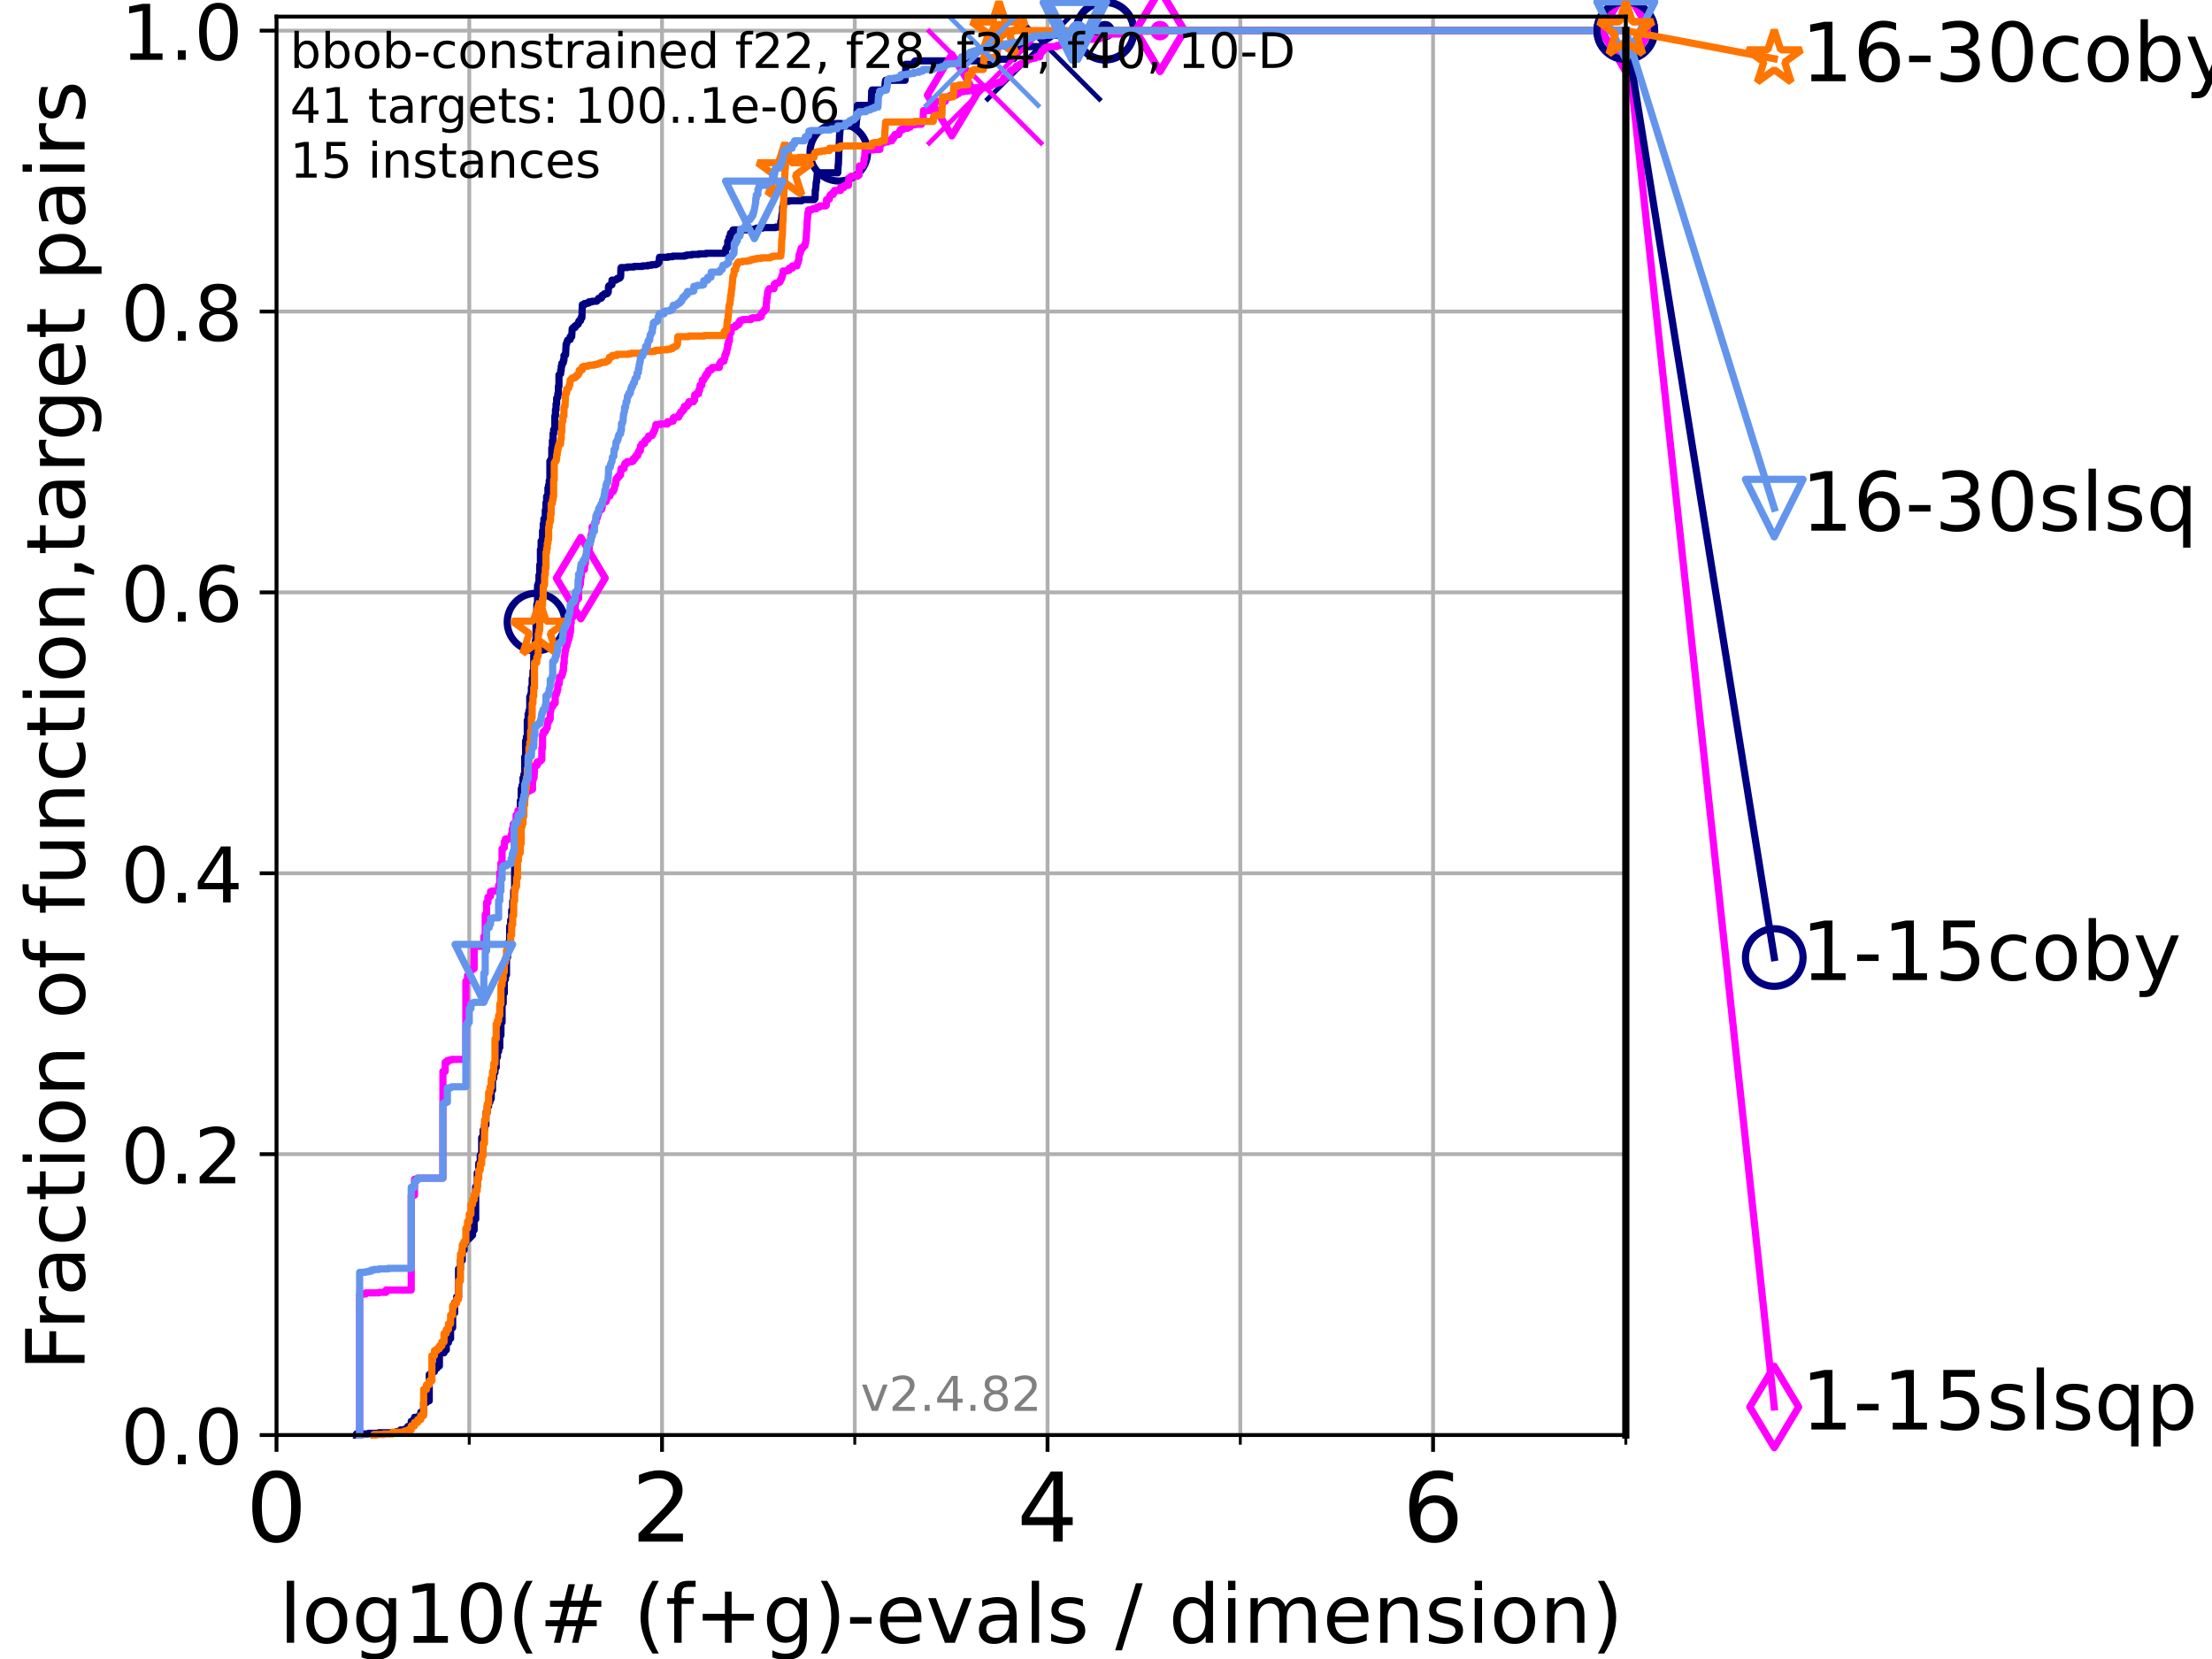 <?xml version="1.0" encoding="utf-8" standalone="no"?>
<!DOCTYPE svg PUBLIC "-//W3C//DTD SVG 1.1//EN"
  "http://www.w3.org/Graphics/SVG/1.1/DTD/svg11.dtd">
<!-- Created with matplotlib (https://matplotlib.org/) -->
<svg height="345.6pt" version="1.1" viewBox="0 0 460.8 345.6" width="460.8pt" xmlns="http://www.w3.org/2000/svg" xmlns:xlink="http://www.w3.org/1999/xlink">
 <defs>
  <style type="text/css">*{stroke-linecap:butt;stroke-linejoin:round;}</style>
 </defs>
 <g id="figure_1">
  <g id="patch_1">
   <path d="M 0 345.6 
L 460.8 345.6 
L 460.8 0 
L 0 0 
z
" style="fill:#ffffff;"/>
  </g>
  <g id="axes_1">
   <g id="patch_2">
    <path d="M 57.6 298.944 
L 338.688 298.944 
L 338.688 3.456 
L 57.6 3.456 
z
" style="fill:#ffffff;"/>
   </g>
   <g id="matplotlib.axis_1">
    <g id="xtick_1">
     <g id="line2d_1">
      <path clip-path="url(#p5150f54eb5)" d="M 57.6 298.944 
L 57.6 3.456 
" style="fill:none;stroke:#b0b0b0;stroke-linecap:square;stroke-width:0.8;"/>
     </g>
     <g id="line2d_2">
      <defs>
       <path d="M 0 0 
L 0 3.5 
" id="m2f1a681223" style="stroke:#000000;stroke-width:0.8;"/>
      </defs>
      <g>
       <use style="stroke:#000000;stroke-width:0.8;" x="57.6" xlink:href="#m2f1a681223" y="298.944"/>
      </g>
     </g>
     <g id="text_1">
      <!-- 0 -->
      <g transform="translate(51.237 321.141)scale(0.2 -0.2)">
       <defs>
        <path d="M 31.781 66.406 
Q 24.172 66.406 20.328 58.906 
Q 16.5 51.422 16.5 36.375 
Q 16.5 21.391 20.328 13.891 
Q 24.172 6.391 31.781 6.391 
Q 39.453 6.391 43.281 13.891 
Q 47.125 21.391 47.125 36.375 
Q 47.125 51.422 43.281 58.906 
Q 39.453 66.406 31.781 66.406 
z
M 31.781 74.219 
Q 44.047 74.219 50.516 64.516 
Q 56.984 54.828 56.984 36.375 
Q 56.984 17.969 50.516 8.266 
Q 44.047 -1.422 31.781 -1.422 
Q 19.531 -1.422 13.062 8.266 
Q 6.594 17.969 6.594 36.375 
Q 6.594 54.828 13.062 64.516 
Q 19.531 74.219 31.781 74.219 
z
" id="DejaVuSans-48"/>
       </defs>
       <use xlink:href="#DejaVuSans-48"/>
      </g>
     </g>
    </g>
    <g id="xtick_2">
     <g id="line2d_3">
      <path clip-path="url(#p5150f54eb5)" d="M 137.911 298.944 
L 137.911 3.456 
" style="fill:none;stroke:#b0b0b0;stroke-linecap:square;stroke-width:0.8;"/>
     </g>
     <g id="line2d_4">
      <g>
       <use style="stroke:#000000;stroke-width:0.8;" x="137.911" xlink:href="#m2f1a681223" y="298.944"/>
      </g>
     </g>
     <g id="text_2">
      <!-- 2 -->
      <g transform="translate(131.548 321.141)scale(0.2 -0.2)">
       <defs>
        <path d="M 19.188 8.297 
L 53.609 8.297 
L 53.609 0 
L 7.328 0 
L 7.328 8.297 
Q 12.938 14.109 22.625 23.891 
Q 32.328 33.688 34.812 36.531 
Q 39.547 41.844 41.422 45.531 
Q 43.312 49.219 43.312 52.781 
Q 43.312 58.594 39.234 62.25 
Q 35.156 65.922 28.609 65.922 
Q 23.969 65.922 18.812 64.312 
Q 13.672 62.703 7.812 59.422 
L 7.812 69.391 
Q 13.766 71.781 18.938 73 
Q 24.125 74.219 28.422 74.219 
Q 39.75 74.219 46.484 68.547 
Q 53.219 62.891 53.219 53.422 
Q 53.219 48.922 51.531 44.891 
Q 49.859 40.875 45.406 35.406 
Q 44.188 33.984 37.641 27.219 
Q 31.109 20.453 19.188 8.297 
z
" id="DejaVuSans-50"/>
       </defs>
       <use xlink:href="#DejaVuSans-50"/>
      </g>
     </g>
    </g>
    <g id="xtick_3">
     <g id="line2d_5">
      <path clip-path="url(#p5150f54eb5)" d="M 218.222 298.944 
L 218.222 3.456 
" style="fill:none;stroke:#b0b0b0;stroke-linecap:square;stroke-width:0.8;"/>
     </g>
     <g id="line2d_6">
      <g>
       <use style="stroke:#000000;stroke-width:0.8;" x="218.222" xlink:href="#m2f1a681223" y="298.944"/>
      </g>
     </g>
     <g id="text_3">
      <!-- 4 -->
      <g transform="translate(211.859 321.141)scale(0.2 -0.2)">
       <defs>
        <path d="M 37.797 64.312 
L 12.891 25.391 
L 37.797 25.391 
z
M 35.203 72.906 
L 47.609 72.906 
L 47.609 25.391 
L 58.016 25.391 
L 58.016 17.188 
L 47.609 17.188 
L 47.609 0 
L 37.797 0 
L 37.797 17.188 
L 4.891 17.188 
L 4.891 26.703 
z
" id="DejaVuSans-52"/>
       </defs>
       <use xlink:href="#DejaVuSans-52"/>
      </g>
     </g>
    </g>
    <g id="xtick_4">
     <g id="line2d_7">
      <path clip-path="url(#p5150f54eb5)" d="M 298.533 298.944 
L 298.533 3.456 
" style="fill:none;stroke:#b0b0b0;stroke-linecap:square;stroke-width:0.8;"/>
     </g>
     <g id="line2d_8">
      <g>
       <use style="stroke:#000000;stroke-width:0.8;" x="298.533" xlink:href="#m2f1a681223" y="298.944"/>
      </g>
     </g>
     <g id="text_4">
      <!-- 6 -->
      <g transform="translate(292.17 321.141)scale(0.2 -0.2)">
       <defs>
        <path d="M 33.016 40.375 
Q 26.375 40.375 22.484 35.828 
Q 18.609 31.297 18.609 23.391 
Q 18.609 15.531 22.484 10.953 
Q 26.375 6.391 33.016 6.391 
Q 39.656 6.391 43.531 10.953 
Q 47.406 15.531 47.406 23.391 
Q 47.406 31.297 43.531 35.828 
Q 39.656 40.375 33.016 40.375 
z
M 52.594 71.297 
L 52.594 62.312 
Q 48.875 64.062 45.094 64.984 
Q 41.312 65.922 37.594 65.922 
Q 27.828 65.922 22.672 59.328 
Q 17.531 52.734 16.797 39.406 
Q 19.672 43.656 24.016 45.922 
Q 28.375 48.188 33.594 48.188 
Q 44.578 48.188 50.953 41.516 
Q 57.328 34.859 57.328 23.391 
Q 57.328 12.156 50.688 5.359 
Q 44.047 -1.422 33.016 -1.422 
Q 20.359 -1.422 13.672 8.266 
Q 6.984 17.969 6.984 36.375 
Q 6.984 53.656 15.188 63.938 
Q 23.391 74.219 37.203 74.219 
Q 40.922 74.219 44.703 73.484 
Q 48.484 72.75 52.594 71.297 
z
" id="DejaVuSans-54"/>
       </defs>
       <use xlink:href="#DejaVuSans-54"/>
      </g>
     </g>
    </g>
    <g id="xtick_5">
     <g id="line2d_9">
      <path clip-path="url(#p5150f54eb5)" d="M 97.755 298.944 
L 97.755 3.456 
" style="fill:none;stroke:#b0b0b0;stroke-linecap:square;stroke-width:0.8;"/>
     </g>
     <g id="line2d_10">
      <defs>
       <path d="M 0 0 
L 0 2 
" id="md60fba4b95" style="stroke:#000000;stroke-width:0.6;"/>
      </defs>
      <g>
       <use style="stroke:#000000;stroke-width:0.6;" x="97.755" xlink:href="#md60fba4b95" y="298.944"/>
      </g>
     </g>
    </g>
    <g id="xtick_6">
     <g id="line2d_11">
      <path clip-path="url(#p5150f54eb5)" d="M 178.066 298.944 
L 178.066 3.456 
" style="fill:none;stroke:#b0b0b0;stroke-linecap:square;stroke-width:0.8;"/>
     </g>
     <g id="line2d_12">
      <g>
       <use style="stroke:#000000;stroke-width:0.6;" x="178.066" xlink:href="#md60fba4b95" y="298.944"/>
      </g>
     </g>
    </g>
    <g id="xtick_7">
     <g id="line2d_13">
      <path clip-path="url(#p5150f54eb5)" d="M 258.377 298.944 
L 258.377 3.456 
" style="fill:none;stroke:#b0b0b0;stroke-linecap:square;stroke-width:0.8;"/>
     </g>
     <g id="line2d_14">
      <g>
       <use style="stroke:#000000;stroke-width:0.6;" x="258.377" xlink:href="#md60fba4b95" y="298.944"/>
      </g>
     </g>
    </g>
    <g id="xtick_8">
     <g id="line2d_15">
      <path clip-path="url(#p5150f54eb5)" d="M 338.688 298.944 
L 338.688 3.456 
" style="fill:none;stroke:#b0b0b0;stroke-linecap:square;stroke-width:0.8;"/>
     </g>
     <g id="line2d_16">
      <g>
       <use style="stroke:#000000;stroke-width:0.6;" x="338.688" xlink:href="#md60fba4b95" y="298.944"/>
      </g>
     </g>
    </g>
    <g id="text_5">
     <!-- log10(# (f+g)-evals / dimension) -->
     <g transform="translate(58.145 342.218)scale(0.17 -0.17)">
      <defs>
       <path d="M 9.422 75.984 
L 18.406 75.984 
L 18.406 0 
L 9.422 0 
z
" id="DejaVuSans-108"/>
       <path d="M 30.609 48.391 
Q 23.391 48.391 19.188 42.75 
Q 14.984 37.109 14.984 27.297 
Q 14.984 17.484 19.156 11.844 
Q 23.344 6.203 30.609 6.203 
Q 37.797 6.203 41.984 11.859 
Q 46.188 17.531 46.188 27.297 
Q 46.188 37.016 41.984 42.703 
Q 37.797 48.391 30.609 48.391 
z
M 30.609 56 
Q 42.328 56 49.016 48.375 
Q 55.719 40.766 55.719 27.297 
Q 55.719 13.875 49.016 6.219 
Q 42.328 -1.422 30.609 -1.422 
Q 18.844 -1.422 12.172 6.219 
Q 5.516 13.875 5.516 27.297 
Q 5.516 40.766 12.172 48.375 
Q 18.844 56 30.609 56 
z
" id="DejaVuSans-111"/>
       <path d="M 45.406 27.984 
Q 45.406 37.75 41.375 43.109 
Q 37.359 48.484 30.078 48.484 
Q 22.859 48.484 18.828 43.109 
Q 14.797 37.75 14.797 27.984 
Q 14.797 18.266 18.828 12.891 
Q 22.859 7.516 30.078 7.516 
Q 37.359 7.516 41.375 12.891 
Q 45.406 18.266 45.406 27.984 
z
M 54.391 6.781 
Q 54.391 -7.172 48.188 -13.984 
Q 42 -20.797 29.203 -20.797 
Q 24.469 -20.797 20.266 -20.094 
Q 16.062 -19.391 12.109 -17.922 
L 12.109 -9.188 
Q 16.062 -11.328 19.922 -12.344 
Q 23.781 -13.375 27.781 -13.375 
Q 36.625 -13.375 41.016 -8.766 
Q 45.406 -4.156 45.406 5.172 
L 45.406 9.625 
Q 42.625 4.781 38.281 2.391 
Q 33.938 0 27.875 0 
Q 17.828 0 11.672 7.656 
Q 5.516 15.328 5.516 27.984 
Q 5.516 40.672 11.672 48.328 
Q 17.828 56 27.875 56 
Q 33.938 56 38.281 53.609 
Q 42.625 51.219 45.406 46.391 
L 45.406 54.688 
L 54.391 54.688 
z
" id="DejaVuSans-103"/>
       <path d="M 12.406 8.297 
L 28.516 8.297 
L 28.516 63.922 
L 10.984 60.406 
L 10.984 69.391 
L 28.422 72.906 
L 38.281 72.906 
L 38.281 8.297 
L 54.391 8.297 
L 54.391 0 
L 12.406 0 
z
" id="DejaVuSans-49"/>
       <path d="M 31 75.875 
Q 24.469 64.656 21.281 53.656 
Q 18.109 42.672 18.109 31.391 
Q 18.109 20.125 21.312 9.062 
Q 24.516 -2 31 -13.188 
L 23.188 -13.188 
Q 15.875 -1.703 12.234 9.375 
Q 8.594 20.453 8.594 31.391 
Q 8.594 42.281 12.203 53.312 
Q 15.828 64.359 23.188 75.875 
z
" id="DejaVuSans-40"/>
       <path d="M 51.125 44 
L 36.922 44 
L 32.812 27.688 
L 47.125 27.688 
z
M 43.797 71.781 
L 38.719 51.516 
L 52.984 51.516 
L 58.109 71.781 
L 65.922 71.781 
L 60.891 51.516 
L 76.125 51.516 
L 76.125 44 
L 58.984 44 
L 54.984 27.688 
L 70.516 27.688 
L 70.516 20.219 
L 53.078 20.219 
L 48 0 
L 40.188 0 
L 45.219 20.219 
L 30.906 20.219 
L 25.875 0 
L 18.016 0 
L 23.094 20.219 
L 7.719 20.219 
L 7.719 27.688 
L 24.906 27.688 
L 29 44 
L 13.281 44 
L 13.281 51.516 
L 30.906 51.516 
L 35.891 71.781 
z
" id="DejaVuSans-35"/>
       <path id="DejaVuSans-32"/>
       <path d="M 37.109 75.984 
L 37.109 68.5 
L 28.516 68.5 
Q 23.688 68.5 21.797 66.547 
Q 19.922 64.594 19.922 59.516 
L 19.922 54.688 
L 34.719 54.688 
L 34.719 47.703 
L 19.922 47.703 
L 19.922 0 
L 10.891 0 
L 10.891 47.703 
L 2.297 47.703 
L 2.297 54.688 
L 10.891 54.688 
L 10.891 58.5 
Q 10.891 67.625 15.141 71.797 
Q 19.391 75.984 28.609 75.984 
z
" id="DejaVuSans-102"/>
       <path d="M 46 62.703 
L 46 35.5 
L 73.188 35.5 
L 73.188 27.203 
L 46 27.203 
L 46 0 
L 37.797 0 
L 37.797 27.203 
L 10.594 27.203 
L 10.594 35.5 
L 37.797 35.5 
L 37.797 62.703 
z
" id="DejaVuSans-43"/>
       <path d="M 8.016 75.875 
L 15.828 75.875 
Q 23.141 64.359 26.781 53.312 
Q 30.422 42.281 30.422 31.391 
Q 30.422 20.453 26.781 9.375 
Q 23.141 -1.703 15.828 -13.188 
L 8.016 -13.188 
Q 14.5 -2 17.703 9.062 
Q 20.906 20.125 20.906 31.391 
Q 20.906 42.672 17.703 53.656 
Q 14.5 64.656 8.016 75.875 
z
" id="DejaVuSans-41"/>
       <path d="M 4.891 31.391 
L 31.203 31.391 
L 31.203 23.391 
L 4.891 23.391 
z
" id="DejaVuSans-45"/>
       <path d="M 56.203 29.594 
L 56.203 25.203 
L 14.891 25.203 
Q 15.484 15.922 20.484 11.062 
Q 25.484 6.203 34.422 6.203 
Q 39.594 6.203 44.453 7.469 
Q 49.312 8.734 54.109 11.281 
L 54.109 2.781 
Q 49.266 0.734 44.188 -0.344 
Q 39.109 -1.422 33.891 -1.422 
Q 20.797 -1.422 13.156 6.188 
Q 5.516 13.812 5.516 26.812 
Q 5.516 40.234 12.766 48.109 
Q 20.016 56 32.328 56 
Q 43.359 56 49.781 48.891 
Q 56.203 41.797 56.203 29.594 
z
M 47.219 32.234 
Q 47.125 39.594 43.094 43.984 
Q 39.062 48.391 32.422 48.391 
Q 24.906 48.391 20.391 44.141 
Q 15.875 39.891 15.188 32.172 
z
" id="DejaVuSans-101"/>
       <path d="M 2.984 54.688 
L 12.5 54.688 
L 29.594 8.797 
L 46.688 54.688 
L 56.203 54.688 
L 35.688 0 
L 23.484 0 
z
" id="DejaVuSans-118"/>
       <path d="M 34.281 27.484 
Q 23.391 27.484 19.188 25 
Q 14.984 22.516 14.984 16.5 
Q 14.984 11.719 18.141 8.906 
Q 21.297 6.109 26.703 6.109 
Q 34.188 6.109 38.703 11.406 
Q 43.219 16.703 43.219 25.484 
L 43.219 27.484 
z
M 52.203 31.203 
L 52.203 0 
L 43.219 0 
L 43.219 8.297 
Q 40.141 3.328 35.547 0.953 
Q 30.953 -1.422 24.312 -1.422 
Q 15.922 -1.422 10.953 3.297 
Q 6 8.016 6 15.922 
Q 6 25.141 12.172 29.828 
Q 18.359 34.516 30.609 34.516 
L 43.219 34.516 
L 43.219 35.406 
Q 43.219 41.609 39.141 45 
Q 35.062 48.391 27.688 48.391 
Q 23 48.391 18.547 47.266 
Q 14.109 46.141 10.016 43.891 
L 10.016 52.203 
Q 14.938 54.109 19.578 55.047 
Q 24.219 56 28.609 56 
Q 40.484 56 46.344 49.844 
Q 52.203 43.703 52.203 31.203 
z
" id="DejaVuSans-97"/>
       <path d="M 44.281 53.078 
L 44.281 44.578 
Q 40.484 46.531 36.375 47.5 
Q 32.281 48.484 27.875 48.484 
Q 21.188 48.484 17.844 46.438 
Q 14.5 44.391 14.5 40.281 
Q 14.5 37.156 16.891 35.375 
Q 19.281 33.594 26.516 31.984 
L 29.594 31.297 
Q 39.156 29.25 43.188 25.516 
Q 47.219 21.781 47.219 15.094 
Q 47.219 7.469 41.188 3.016 
Q 35.156 -1.422 24.609 -1.422 
Q 20.219 -1.422 15.453 -0.562 
Q 10.688 0.297 5.422 2 
L 5.422 11.281 
Q 10.406 8.688 15.234 7.391 
Q 20.062 6.109 24.812 6.109 
Q 31.156 6.109 34.562 8.281 
Q 37.984 10.453 37.984 14.406 
Q 37.984 18.062 35.516 20.016 
Q 33.062 21.969 24.703 23.781 
L 21.578 24.516 
Q 13.234 26.266 9.516 29.906 
Q 5.812 33.547 5.812 39.891 
Q 5.812 47.609 11.281 51.797 
Q 16.75 56 26.812 56 
Q 31.781 56 36.172 55.266 
Q 40.578 54.547 44.281 53.078 
z
" id="DejaVuSans-115"/>
       <path d="M 25.391 72.906 
L 33.688 72.906 
L 8.297 -9.281 
L 0 -9.281 
z
" id="DejaVuSans-47"/>
       <path d="M 45.406 46.391 
L 45.406 75.984 
L 54.391 75.984 
L 54.391 0 
L 45.406 0 
L 45.406 8.203 
Q 42.578 3.328 38.25 0.953 
Q 33.938 -1.422 27.875 -1.422 
Q 17.969 -1.422 11.734 6.484 
Q 5.516 14.406 5.516 27.297 
Q 5.516 40.188 11.734 48.094 
Q 17.969 56 27.875 56 
Q 33.938 56 38.25 53.625 
Q 42.578 51.266 45.406 46.391 
z
M 14.797 27.297 
Q 14.797 17.391 18.875 11.75 
Q 22.953 6.109 30.078 6.109 
Q 37.203 6.109 41.297 11.75 
Q 45.406 17.391 45.406 27.297 
Q 45.406 37.203 41.297 42.844 
Q 37.203 48.484 30.078 48.484 
Q 22.953 48.484 18.875 42.844 
Q 14.797 37.203 14.797 27.297 
z
" id="DejaVuSans-100"/>
       <path d="M 9.422 54.688 
L 18.406 54.688 
L 18.406 0 
L 9.422 0 
z
M 9.422 75.984 
L 18.406 75.984 
L 18.406 64.594 
L 9.422 64.594 
z
" id="DejaVuSans-105"/>
       <path d="M 52 44.188 
Q 55.375 50.25 60.062 53.125 
Q 64.75 56 71.094 56 
Q 79.641 56 84.281 50.016 
Q 88.922 44.047 88.922 33.016 
L 88.922 0 
L 79.891 0 
L 79.891 32.719 
Q 79.891 40.578 77.094 44.375 
Q 74.312 48.188 68.609 48.188 
Q 61.625 48.188 57.562 43.547 
Q 53.516 38.922 53.516 30.906 
L 53.516 0 
L 44.484 0 
L 44.484 32.719 
Q 44.484 40.625 41.703 44.406 
Q 38.922 48.188 33.109 48.188 
Q 26.219 48.188 22.156 43.531 
Q 18.109 38.875 18.109 30.906 
L 18.109 0 
L 9.078 0 
L 9.078 54.688 
L 18.109 54.688 
L 18.109 46.188 
Q 21.188 51.219 25.484 53.609 
Q 29.781 56 35.688 56 
Q 41.656 56 45.828 52.969 
Q 50 49.953 52 44.188 
z
" id="DejaVuSans-109"/>
       <path d="M 54.891 33.016 
L 54.891 0 
L 45.906 0 
L 45.906 32.719 
Q 45.906 40.484 42.875 44.328 
Q 39.844 48.188 33.797 48.188 
Q 26.516 48.188 22.312 43.547 
Q 18.109 38.922 18.109 30.906 
L 18.109 0 
L 9.078 0 
L 9.078 54.688 
L 18.109 54.688 
L 18.109 46.188 
Q 21.344 51.125 25.703 53.562 
Q 30.078 56 35.797 56 
Q 45.219 56 50.047 50.172 
Q 54.891 44.344 54.891 33.016 
z
" id="DejaVuSans-110"/>
      </defs>
      <use xlink:href="#DejaVuSans-108"/>
      <use x="27.783" xlink:href="#DejaVuSans-111"/>
      <use x="88.965" xlink:href="#DejaVuSans-103"/>
      <use x="152.441" xlink:href="#DejaVuSans-49"/>
      <use x="216.064" xlink:href="#DejaVuSans-48"/>
      <use x="279.688" xlink:href="#DejaVuSans-40"/>
      <use x="318.701" xlink:href="#DejaVuSans-35"/>
      <use x="402.49" xlink:href="#DejaVuSans-32"/>
      <use x="434.277" xlink:href="#DejaVuSans-40"/>
      <use x="473.291" xlink:href="#DejaVuSans-102"/>
      <use x="508.496" xlink:href="#DejaVuSans-43"/>
      <use x="592.285" xlink:href="#DejaVuSans-103"/>
      <use x="655.762" xlink:href="#DejaVuSans-41"/>
      <use x="694.775" xlink:href="#DejaVuSans-45"/>
      <use x="730.859" xlink:href="#DejaVuSans-101"/>
      <use x="792.383" xlink:href="#DejaVuSans-118"/>
      <use x="851.562" xlink:href="#DejaVuSans-97"/>
      <use x="912.842" xlink:href="#DejaVuSans-108"/>
      <use x="940.625" xlink:href="#DejaVuSans-115"/>
      <use x="992.725" xlink:href="#DejaVuSans-32"/>
      <use x="1024.512" xlink:href="#DejaVuSans-47"/>
      <use x="1058.203" xlink:href="#DejaVuSans-32"/>
      <use x="1089.99" xlink:href="#DejaVuSans-100"/>
      <use x="1153.467" xlink:href="#DejaVuSans-105"/>
      <use x="1181.25" xlink:href="#DejaVuSans-109"/>
      <use x="1278.662" xlink:href="#DejaVuSans-101"/>
      <use x="1340.186" xlink:href="#DejaVuSans-110"/>
      <use x="1403.564" xlink:href="#DejaVuSans-115"/>
      <use x="1455.664" xlink:href="#DejaVuSans-105"/>
      <use x="1483.447" xlink:href="#DejaVuSans-111"/>
      <use x="1544.629" xlink:href="#DejaVuSans-110"/>
      <use x="1608.008" xlink:href="#DejaVuSans-41"/>
     </g>
    </g>
   </g>
   <g id="matplotlib.axis_2">
    <g id="ytick_1">
     <g id="line2d_17">
      <path clip-path="url(#p5150f54eb5)" d="M 57.6 298.944 
L 338.688 298.944 
" style="fill:none;stroke:#b0b0b0;stroke-linecap:square;stroke-width:0.8;"/>
     </g>
     <g id="line2d_18">
      <defs>
       <path d="M 0 0 
L -3.5 0 
" id="m3a4c426270" style="stroke:#000000;stroke-width:0.8;"/>
      </defs>
      <g>
       <use style="stroke:#000000;stroke-width:0.8;" x="57.6" xlink:href="#m3a4c426270" y="298.944"/>
      </g>
     </g>
     <g id="text_6">
      <!-- 0.0 -->
      <g transform="translate(25.155 305.023)scale(0.16 -0.16)">
       <defs>
        <path d="M 10.688 12.406 
L 21 12.406 
L 21 0 
L 10.688 0 
z
" id="DejaVuSans-46"/>
       </defs>
       <use xlink:href="#DejaVuSans-48"/>
       <use x="63.623" xlink:href="#DejaVuSans-46"/>
       <use x="95.41" xlink:href="#DejaVuSans-48"/>
      </g>
     </g>
    </g>
    <g id="ytick_2">
     <g id="line2d_19">
      <path clip-path="url(#p5150f54eb5)" d="M 57.6 240.432 
L 338.688 240.432 
" style="fill:none;stroke:#b0b0b0;stroke-linecap:square;stroke-width:0.8;"/>
     </g>
     <g id="line2d_20">
      <g>
       <use style="stroke:#000000;stroke-width:0.8;" x="57.6" xlink:href="#m3a4c426270" y="240.432"/>
      </g>
     </g>
     <g id="text_7">
      <!-- 0.2 -->
      <g transform="translate(25.155 246.51)scale(0.16 -0.16)">
       <use xlink:href="#DejaVuSans-48"/>
       <use x="63.623" xlink:href="#DejaVuSans-46"/>
       <use x="95.41" xlink:href="#DejaVuSans-50"/>
      </g>
     </g>
    </g>
    <g id="ytick_3">
     <g id="line2d_21">
      <path clip-path="url(#p5150f54eb5)" d="M 57.6 181.919 
L 338.688 181.919 
" style="fill:none;stroke:#b0b0b0;stroke-linecap:square;stroke-width:0.8;"/>
     </g>
     <g id="line2d_22">
      <g>
       <use style="stroke:#000000;stroke-width:0.8;" x="57.6" xlink:href="#m3a4c426270" y="181.919"/>
      </g>
     </g>
     <g id="text_8">
      <!-- 0.4 -->
      <g transform="translate(25.155 187.998)scale(0.16 -0.16)">
       <use xlink:href="#DejaVuSans-48"/>
       <use x="63.623" xlink:href="#DejaVuSans-46"/>
       <use x="95.41" xlink:href="#DejaVuSans-52"/>
      </g>
     </g>
    </g>
    <g id="ytick_4">
     <g id="line2d_23">
      <path clip-path="url(#p5150f54eb5)" d="M 57.6 123.407 
L 338.688 123.407 
" style="fill:none;stroke:#b0b0b0;stroke-linecap:square;stroke-width:0.8;"/>
     </g>
     <g id="line2d_24">
      <g>
       <use style="stroke:#000000;stroke-width:0.8;" x="57.6" xlink:href="#m3a4c426270" y="123.407"/>
      </g>
     </g>
     <g id="text_9">
      <!-- 0.6 -->
      <g transform="translate(25.155 129.485)scale(0.16 -0.16)">
       <use xlink:href="#DejaVuSans-48"/>
       <use x="63.623" xlink:href="#DejaVuSans-46"/>
       <use x="95.41" xlink:href="#DejaVuSans-54"/>
      </g>
     </g>
    </g>
    <g id="ytick_5">
     <g id="line2d_25">
      <path clip-path="url(#p5150f54eb5)" d="M 57.6 64.894 
L 338.688 64.894 
" style="fill:none;stroke:#b0b0b0;stroke-linecap:square;stroke-width:0.8;"/>
     </g>
     <g id="line2d_26">
      <g>
       <use style="stroke:#000000;stroke-width:0.8;" x="57.6" xlink:href="#m3a4c426270" y="64.894"/>
      </g>
     </g>
     <g id="text_10">
      <!-- 0.8 -->
      <g transform="translate(25.155 70.973)scale(0.16 -0.16)">
       <defs>
        <path d="M 31.781 34.625 
Q 24.75 34.625 20.719 30.859 
Q 16.703 27.094 16.703 20.516 
Q 16.703 13.922 20.719 10.156 
Q 24.75 6.391 31.781 6.391 
Q 38.812 6.391 42.859 10.172 
Q 46.922 13.969 46.922 20.516 
Q 46.922 27.094 42.891 30.859 
Q 38.875 34.625 31.781 34.625 
z
M 21.922 38.812 
Q 15.578 40.375 12.031 44.719 
Q 8.5 49.078 8.5 55.328 
Q 8.5 64.062 14.719 69.141 
Q 20.953 74.219 31.781 74.219 
Q 42.672 74.219 48.875 69.141 
Q 55.078 64.062 55.078 55.328 
Q 55.078 49.078 51.531 44.719 
Q 48 40.375 41.703 38.812 
Q 48.828 37.156 52.797 32.312 
Q 56.781 27.484 56.781 20.516 
Q 56.781 9.906 50.312 4.234 
Q 43.844 -1.422 31.781 -1.422 
Q 19.734 -1.422 13.25 4.234 
Q 6.781 9.906 6.781 20.516 
Q 6.781 27.484 10.781 32.312 
Q 14.797 37.156 21.922 38.812 
z
M 18.312 54.391 
Q 18.312 48.734 21.844 45.562 
Q 25.391 42.391 31.781 42.391 
Q 38.141 42.391 41.719 45.562 
Q 45.312 48.734 45.312 54.391 
Q 45.312 60.062 41.719 63.234 
Q 38.141 66.406 31.781 66.406 
Q 25.391 66.406 21.844 63.234 
Q 18.312 60.062 18.312 54.391 
z
" id="DejaVuSans-56"/>
       </defs>
       <use xlink:href="#DejaVuSans-48"/>
       <use x="63.623" xlink:href="#DejaVuSans-46"/>
       <use x="95.41" xlink:href="#DejaVuSans-56"/>
      </g>
     </g>
    </g>
    <g id="ytick_6">
     <g id="line2d_27">
      <path clip-path="url(#p5150f54eb5)" d="M 57.6 6.382 
L 338.688 6.382 
" style="fill:none;stroke:#b0b0b0;stroke-linecap:square;stroke-width:0.8;"/>
     </g>
     <g id="line2d_28">
      <g>
       <use style="stroke:#000000;stroke-width:0.8;" x="57.6" xlink:href="#m3a4c426270" y="6.382"/>
      </g>
     </g>
     <g id="text_11">
      <!-- 1.0 -->
      <g transform="translate(25.155 12.46)scale(0.16 -0.16)">
       <use xlink:href="#DejaVuSans-49"/>
       <use x="63.623" xlink:href="#DejaVuSans-46"/>
       <use x="95.41" xlink:href="#DejaVuSans-48"/>
      </g>
     </g>
    </g>
    <g id="text_12">
     <!-- Fraction of function,target pairs -->
     <g transform="translate(17.62 285.585)rotate(-90)scale(0.17 -0.17)">
      <defs>
       <path d="M 9.812 72.906 
L 51.703 72.906 
L 51.703 64.594 
L 19.672 64.594 
L 19.672 43.109 
L 48.578 43.109 
L 48.578 34.812 
L 19.672 34.812 
L 19.672 0 
L 9.812 0 
z
" id="DejaVuSans-70"/>
       <path d="M 41.109 46.297 
Q 39.594 47.172 37.812 47.578 
Q 36.031 48 33.891 48 
Q 26.266 48 22.188 43.047 
Q 18.109 38.094 18.109 28.812 
L 18.109 0 
L 9.078 0 
L 9.078 54.688 
L 18.109 54.688 
L 18.109 46.188 
Q 20.953 51.172 25.484 53.578 
Q 30.031 56 36.531 56 
Q 37.453 56 38.578 55.875 
Q 39.703 55.766 41.062 55.516 
z
" id="DejaVuSans-114"/>
       <path d="M 48.781 52.594 
L 48.781 44.188 
Q 44.969 46.297 41.141 47.344 
Q 37.312 48.391 33.406 48.391 
Q 24.656 48.391 19.812 42.844 
Q 14.984 37.312 14.984 27.297 
Q 14.984 17.281 19.812 11.734 
Q 24.656 6.203 33.406 6.203 
Q 37.312 6.203 41.141 7.25 
Q 44.969 8.297 48.781 10.406 
L 48.781 2.094 
Q 45.016 0.344 40.984 -0.531 
Q 36.969 -1.422 32.422 -1.422 
Q 20.062 -1.422 12.781 6.344 
Q 5.516 14.109 5.516 27.297 
Q 5.516 40.672 12.859 48.328 
Q 20.219 56 33.016 56 
Q 37.156 56 41.109 55.141 
Q 45.062 54.297 48.781 52.594 
z
" id="DejaVuSans-99"/>
       <path d="M 18.312 70.219 
L 18.312 54.688 
L 36.812 54.688 
L 36.812 47.703 
L 18.312 47.703 
L 18.312 18.016 
Q 18.312 11.328 20.141 9.422 
Q 21.969 7.516 27.594 7.516 
L 36.812 7.516 
L 36.812 0 
L 27.594 0 
Q 17.188 0 13.234 3.875 
Q 9.281 7.766 9.281 18.016 
L 9.281 47.703 
L 2.688 47.703 
L 2.688 54.688 
L 9.281 54.688 
L 9.281 70.219 
z
" id="DejaVuSans-116"/>
       <path d="M 8.5 21.578 
L 8.5 54.688 
L 17.484 54.688 
L 17.484 21.922 
Q 17.484 14.156 20.5 10.266 
Q 23.531 6.391 29.594 6.391 
Q 36.859 6.391 41.078 11.031 
Q 45.312 15.672 45.312 23.688 
L 45.312 54.688 
L 54.297 54.688 
L 54.297 0 
L 45.312 0 
L 45.312 8.406 
Q 42.047 3.422 37.719 1 
Q 33.406 -1.422 27.688 -1.422 
Q 18.266 -1.422 13.375 4.438 
Q 8.5 10.297 8.5 21.578 
z
M 31.109 56 
z
" id="DejaVuSans-117"/>
       <path d="M 11.719 12.406 
L 22.016 12.406 
L 22.016 4 
L 14.016 -11.625 
L 7.719 -11.625 
L 11.719 4 
z
" id="DejaVuSans-44"/>
       <path d="M 18.109 8.203 
L 18.109 -20.797 
L 9.078 -20.797 
L 9.078 54.688 
L 18.109 54.688 
L 18.109 46.391 
Q 20.953 51.266 25.266 53.625 
Q 29.594 56 35.594 56 
Q 45.562 56 51.781 48.094 
Q 58.016 40.188 58.016 27.297 
Q 58.016 14.406 51.781 6.484 
Q 45.562 -1.422 35.594 -1.422 
Q 29.594 -1.422 25.266 0.953 
Q 20.953 3.328 18.109 8.203 
z
M 48.688 27.297 
Q 48.688 37.203 44.609 42.844 
Q 40.531 48.484 33.406 48.484 
Q 26.266 48.484 22.188 42.844 
Q 18.109 37.203 18.109 27.297 
Q 18.109 17.391 22.188 11.75 
Q 26.266 6.109 33.406 6.109 
Q 40.531 6.109 44.609 11.75 
Q 48.688 17.391 48.688 27.297 
z
" id="DejaVuSans-112"/>
      </defs>
      <use xlink:href="#DejaVuSans-70"/>
      <use x="50.27" xlink:href="#DejaVuSans-114"/>
      <use x="91.383" xlink:href="#DejaVuSans-97"/>
      <use x="152.662" xlink:href="#DejaVuSans-99"/>
      <use x="207.643" xlink:href="#DejaVuSans-116"/>
      <use x="246.852" xlink:href="#DejaVuSans-105"/>
      <use x="274.635" xlink:href="#DejaVuSans-111"/>
      <use x="335.816" xlink:href="#DejaVuSans-110"/>
      <use x="399.195" xlink:href="#DejaVuSans-32"/>
      <use x="430.982" xlink:href="#DejaVuSans-111"/>
      <use x="492.164" xlink:href="#DejaVuSans-102"/>
      <use x="527.369" xlink:href="#DejaVuSans-32"/>
      <use x="559.156" xlink:href="#DejaVuSans-102"/>
      <use x="594.361" xlink:href="#DejaVuSans-117"/>
      <use x="657.74" xlink:href="#DejaVuSans-110"/>
      <use x="721.119" xlink:href="#DejaVuSans-99"/>
      <use x="776.1" xlink:href="#DejaVuSans-116"/>
      <use x="815.309" xlink:href="#DejaVuSans-105"/>
      <use x="843.092" xlink:href="#DejaVuSans-111"/>
      <use x="904.273" xlink:href="#DejaVuSans-110"/>
      <use x="967.652" xlink:href="#DejaVuSans-44"/>
      <use x="999.439" xlink:href="#DejaVuSans-116"/>
      <use x="1038.648" xlink:href="#DejaVuSans-97"/>
      <use x="1099.928" xlink:href="#DejaVuSans-114"/>
      <use x="1139.291" xlink:href="#DejaVuSans-103"/>
      <use x="1202.768" xlink:href="#DejaVuSans-101"/>
      <use x="1264.291" xlink:href="#DejaVuSans-116"/>
      <use x="1303.5" xlink:href="#DejaVuSans-32"/>
      <use x="1335.287" xlink:href="#DejaVuSans-112"/>
      <use x="1398.764" xlink:href="#DejaVuSans-97"/>
      <use x="1460.043" xlink:href="#DejaVuSans-105"/>
      <use x="1487.826" xlink:href="#DejaVuSans-114"/>
      <use x="1528.939" xlink:href="#DejaVuSans-115"/>
     </g>
    </g>
   </g>
   <g id="line2d_29">
    <defs>
     <path d="M 0 1.5 
C 0.398 1.5 0.779 1.342 1.061 1.061 
C 1.342 0.779 1.5 0.398 1.5 0 
C 1.5 -0.398 1.342 -0.779 1.061 -1.061 
C 0.779 -1.342 0.398 -1.5 0 -1.5 
C -0.398 -1.5 -0.779 -1.342 -1.061 -1.061 
C -1.342 -0.779 -1.5 -0.398 -1.5 0 
C -1.5 0.398 -1.342 0.779 -1.061 1.061 
C -0.779 1.342 -0.398 1.5 0 1.5 
z
" id="m09a4f58fd9" style="stroke:#000080;"/>
    </defs>
    <g>
     <use style="fill:#000080;stroke:#000080;" x="230.2" xlink:href="#m09a4f58fd9" y="6.382"/>
     <use style="fill:#000080;stroke:#000080;" x="230.2" xlink:href="#m09a4f58fd9" y="6.382"/>
    </g>
   </g>
   <g id="line2d_30">
    <path d="M 74.263 298.944 
L 74.263 298.706 
L 76.759 298.706 
L 76.759 298.587 
L 78.942 298.587 
L 78.942 298.468 
L 82.627 298.468 
L 82.627 298.23 
L 83.438 298.23 
L 83.438 297.874 
L 84.213 297.874 
L 84.213 297.755 
L 84.956 297.755 
L 84.956 297.16 
L 85.667 297.16 
L 85.667 296.09 
L 86.351 296.09 
L 86.351 295.257 
L 87.01 295.257 
L 87.01 295.138 
L 87.644 295.138 
L 87.644 294.187 
L 88.256 294.187 
L 88.256 292.165 
L 88.847 292.165 
L 88.847 291.808 
L 89.419 291.808 
L 89.419 286.338 
L 89.973 286.338 
L 89.973 285.743 
L 90.509 285.743 
L 90.509 285.029 
L 91.03 285.029 
L 91.03 284.554 
L 91.535 284.554 
L 91.535 281.818 
L 92.504 281.818 
L 92.504 281.224 
L 92.969 281.224 
L 92.969 279.678 
L 93.422 279.678 
L 93.422 278.845 
L 93.864 278.845 
L 93.864 276.586 
L 94.295 276.586 
L 94.295 273.493 
L 94.715 273.493 
L 94.715 271.353 
L 95.125 271.353 
L 95.125 270.163 
L 95.526 270.163 
L 95.526 264.336 
L 95.918 264.336 
L 95.918 262.552 
L 96.301 262.552 
L 96.301 260.411 
L 96.676 260.411 
L 96.676 258.865 
L 97.044 258.865 
L 97.044 258.271 
L 97.403 258.271 
L 97.403 258.033 
L 97.755 258.033 
L 97.755 257.676 
L 98.101 257.676 
L 98.101 257.319 
L 98.439 257.319 
L 98.439 256.249 
L 98.772 256.249 
L 98.772 253.989 
L 99.098 253.989 
L 99.098 247.21 
L 99.418 247.21 
L 99.418 244.356 
L 99.732 244.356 
L 99.732 242.334 
L 100.04 242.334 
L 100.04 240.669 
L 100.344 240.669 
L 100.344 236.983 
L 100.642 236.983 
L 100.642 235.437 
L 100.935 235.437 
L 100.935 234.366 
L 101.223 234.366 
L 101.223 231.75 
L 101.507 231.75 
L 101.507 230.442 
L 101.786 230.442 
L 101.786 229.609 
L 102.06 229.609 
L 102.06 228.896 
L 102.331 228.896 
L 102.331 227.112 
L 102.597 227.112 
L 102.597 224.614 
L 102.859 224.614 
L 102.859 223.425 
L 103.118 223.425 
L 103.118 222.355 
L 103.372 222.355 
L 103.372 220.214 
L 103.623 220.214 
L 103.623 219.025 
L 103.871 219.025 
L 103.871 218.192 
L 104.115 218.192 
L 104.115 215.695 
L 104.355 215.695 
L 104.355 212.959 
L 104.592 212.959 
L 104.592 209.035 
L 104.826 209.035 
L 104.826 206.894 
L 105.057 206.894 
L 105.057 204.04 
L 105.285 204.04 
L 105.285 203.088 
L 105.51 203.088 
L 105.51 199.401 
L 105.733 199.401 
L 105.733 198.093 
L 105.952 198.093 
L 105.952 196.309 
L 106.169 196.309 
L 106.169 192.979 
L 106.383 192.979 
L 106.383 191.671 
L 106.594 191.671 
L 106.594 189.649 
L 106.803 189.649 
L 106.803 187.747 
L 107.009 187.747 
L 107.009 185.606 
L 107.213 185.606 
L 107.213 179.422 
L 107.415 179.422 
L 107.415 177.994 
L 107.614 177.994 
L 107.614 176.211 
L 107.811 176.211 
L 107.811 174.427 
L 108.006 174.427 
L 108.006 171.691 
L 108.199 171.691 
L 108.199 168.837 
L 108.389 168.837 
L 108.389 166.815 
L 108.578 166.815 
L 108.578 164.318 
L 108.764 164.318 
L 108.764 163.604 
L 108.949 163.604 
L 108.949 162.058 
L 109.132 162.058 
L 109.132 161.345 
L 109.312 161.345 
L 109.312 157.658 
L 109.491 157.658 
L 109.491 154.328 
L 109.668 154.328 
L 109.668 153.495 
L 109.843 153.495 
L 109.843 150.046 
L 110.017 150.046 
L 110.017 148.738 
L 110.189 148.738 
L 110.189 148.025 
L 110.359 148.025 
L 110.359 145.17 
L 110.527 145.17 
L 110.527 144.695 
L 110.694 144.695 
L 110.694 143.149 
L 110.86 143.149 
L 110.86 141.365 
L 111.023 141.365 
L 111.023 139.819 
L 111.186 139.819 
L 111.186 135.775 
L 111.346 135.775 
L 111.346 135.061 
L 111.506 135.061 
L 111.506 133.515 
L 111.663 133.515 
L 111.663 129.591 
L 111.82 129.591 
L 111.82 125.904 
L 111.975 125.904 
L 111.975 121.979 
L 112.128 121.979 
L 112.128 121.504 
L 112.281 121.504 
L 112.281 119.839 
L 112.432 119.839 
L 112.432 117.698 
L 112.581 117.698 
L 112.581 114.487 
L 112.73 114.487 
L 112.73 112.703 
L 113.023 112.703 
L 113.023 110.562 
L 113.168 110.562 
L 113.168 109.135 
L 113.311 109.135 
L 113.311 108.065 
L 113.454 108.065 
L 113.454 107.946 
L 113.595 107.946 
L 113.595 106.281 
L 113.735 106.281 
L 113.735 104.735 
L 113.874 104.735 
L 113.874 103.427 
L 114.012 103.427 
L 114.012 103.189 
L 114.148 103.189 
L 114.148 101.643 
L 114.284 101.643 
L 114.284 101.048 
L 114.419 101.048 
L 114.419 100.097 
L 114.552 100.097 
L 114.552 96.053 
L 114.685 96.053 
L 114.685 95.934 
L 114.817 95.934 
L 114.817 95.577 
L 114.947 95.577 
L 114.947 93.318 
L 115.077 93.318 
L 115.077 91.772 
L 115.206 91.772 
L 115.206 90.345 
L 115.333 90.345 
L 115.333 89.512 
L 115.46 89.512 
L 115.46 89.274 
L 115.586 89.274 
L 115.586 86.658 
L 115.711 86.658 
L 115.711 85.35 
L 115.835 85.35 
L 115.835 84.16 
L 115.959 84.16 
L 115.959 82.971 
L 116.081 82.971 
L 116.081 82.733 
L 116.203 82.733 
L 116.203 82.02 
L 116.323 82.02 
L 116.323 80.474 
L 116.443 80.474 
L 116.443 78.095 
L 116.562 78.095 
L 116.562 77.976 
L 116.68 77.976 
L 116.68 77.857 
L 116.798 77.857 
L 116.798 77.144 
L 116.914 77.144 
L 116.914 76.311 
L 117.03 76.311 
L 117.03 75.717 
L 117.26 75.717 
L 117.26 75.479 
L 117.373 75.479 
L 117.373 75.003 
L 117.486 75.003 
L 117.486 74.052 
L 117.598 74.052 
L 117.598 73.933 
L 117.821 73.933 
L 117.931 71.673 
L 118.04 71.673 
L 118.149 71.078 
L 118.257 71.078 
L 118.257 70.84 
L 118.471 70.84 
L 118.471 70.722 
L 118.787 70.722 
L 118.787 70.127 
L 119.097 70.127 
L 119.199 68.462 
L 119.301 68.462 
L 119.402 68.224 
L 119.801 68.224 
L 119.801 67.867 
L 119.997 67.867 
L 119.997 67.748 
L 120.191 67.748 
L 120.287 67.511 
L 120.477 67.511 
L 120.572 66.916 
L 120.666 66.916 
L 120.666 66.797 
L 120.945 66.797 
L 121.037 66.202 
L 121.219 66.202 
L 121.31 63.467 
L 121.756 63.467 
L 121.756 63.229 
L 122.277 63.229 
L 122.277 63.11 
L 122.699 63.11 
L 122.699 62.872 
L 123.354 62.872 
L 123.354 62.753 
L 124.293 62.753 
L 124.293 62.634 
L 124.444 62.634 
L 124.52 62.397 
L 124.595 62.397 
L 124.669 62.159 
L 125.183 62.159 
L 125.183 62.04 
L 125.328 62.04 
L 125.399 61.564 
L 125.612 61.564 
L 125.612 61.445 
L 125.823 61.445 
L 125.892 61.207 
L 126.44 61.207 
L 126.44 61.088 
L 126.574 61.088 
L 126.64 60.851 
L 126.707 60.851 
L 126.773 59.661 
L 126.839 59.661 
L 126.839 59.542 
L 127.1 59.542 
L 127.165 59.304 
L 127.485 59.304 
L 127.485 58.353 
L 128.291 58.353 
L 128.291 58.234 
L 128.471 58.234 
L 128.471 58.115 
L 128.591 58.115 
L 128.591 57.996 
L 129.002 57.996 
L 129.002 57.877 
L 129.176 57.877 
L 129.233 57.64 
L 129.291 57.64 
L 129.348 55.856 
L 129.405 55.856 
L 129.405 55.737 
L 130.717 55.737 
L 130.717 55.618 
L 132.085 55.618 
L 132.085 55.499 
L 133.844 55.499 
L 133.844 55.38 
L 134.953 55.38 
L 134.953 55.261 
L 135.721 55.261 
L 135.721 55.142 
L 136.645 55.142 
L 136.645 55.023 
L 136.906 55.023 
L 136.906 54.904 
L 137.09 54.904 
L 137.199 54.666 
L 137.271 54.666 
L 137.38 53.596 
L 139.188 53.596 
L 139.188 53.477 
L 140.135 53.477 
L 140.135 53.358 
L 142.647 53.358 
L 142.647 53.239 
L 143.067 53.239 
L 143.067 53.12 
L 144.1 53.12 
L 144.1 53.001 
L 145.599 53.001 
L 145.599 52.882 
L 147.082 52.882 
L 147.082 52.763 
L 150.791 52.763 
L 150.791 52.645 
L 151.122 52.645 
L 151.187 51.812 
L 151.301 51.812 
L 151.301 51.574 
L 151.589 51.574 
L 151.605 50.266 
L 151.764 50.266 
L 151.874 49.552 
L 151.889 49.552 
L 151.889 49.433 
L 152.061 49.433 
L 152.169 48.601 
L 152.534 48.601 
L 152.64 48.244 
L 152.7 48.244 
L 152.7 47.887 
L 156.652 47.887 
L 156.652 47.768 
L 157.432 47.768 
L 157.432 47.65 
L 157.557 47.65 
L 157.557 47.531 
L 158.822 47.531 
L 158.822 47.412 
L 161.587 47.412 
L 161.587 47.293 
L 162.547 47.293 
L 162.657 46.104 
L 162.783 46.104 
L 162.884 44.795 
L 162.909 44.795 
L 163.008 44.082 
L 163.025 44.082 
L 163.041 43.13 
L 163.165 43.13 
L 163.263 42.179 
L 163.344 42.179 
L 163.368 41.941 
L 164.383 41.941 
L 164.383 41.822 
L 167.017 41.822 
L 167.017 41.584 
L 169.634 41.584 
L 169.735 41.346 
L 169.797 41.346 
L 169.842 39.562 
L 169.925 39.562 
L 170.036 37.897 
L 170.114 37.897 
L 170.223 36.351 
L 170.419 36.351 
L 170.457 35.995 
L 174.524 35.995 
L 174.61 34.33 
L 174.652 34.33 
L 174.754 31.238 
L 174.792 31.238 
L 174.896 28.145 
L 174.926 28.145 
L 175.009 26.837 
L 175.109 26.837 
L 175.162 26.243 
L 178.338 26.243 
L 178.447 24.815 
L 178.482 24.815 
L 178.59 22.675 
L 178.604 22.675 
L 178.627 21.961 
L 181.498 21.961 
L 181.593 18.988 
L 181.652 18.988 
L 181.681 18.75 
L 184.289 18.75 
L 184.399 17.204 
L 184.418 17.204 
L 184.493 16.728 
L 188.53 16.728 
L 188.619 14.944 
L 188.657 14.944 
L 188.699 13.398 
L 190.398 13.398 
L 190.507 12.923 
L 190.528 12.923 
L 190.528 12.804 
L 190.684 12.804 
L 190.684 12.685 
L 207.755 12.685 
L 207.755 12.566 
L 207.921 12.566 
L 207.921 12.447 
L 208.187 12.447 
L 208.187 12.328 
L 210.166 12.328 
L 210.166 12.209 
L 211.208 12.209 
L 211.241 9.712 
L 217.109 9.712 
L 217.22 9.117 
L 217.223 9.117 
L 217.223 8.998 
L 217.409 8.998 
L 217.433 8.047 
L 218.146 8.047 
L 218.146 7.928 
L 218.488 7.928 
L 218.494 7.69 
L 218.82 7.69 
L 218.841 7.452 
L 219.163 7.452 
L 219.163 7.333 
L 220.438 7.333 
L 220.448 6.976 
L 226.657 6.976 
L 226.659 6.619 
L 229.386 6.619 
L 229.386 6.501 
L 230.2 6.501 
L 230.2 6.382 
L 338.688 6.382 
L 338.688 6.382 
" style="fill:none;stroke:#000080;stroke-linecap:square;stroke-width:1.5;"/>
   </g>
   <g id="line2d_31">
    <defs>
     <path d="M 0 6 
C 1.591 6 3.117 5.368 4.243 4.243 
C 5.368 3.117 6 1.591 6 0 
C 6 -1.591 5.368 -3.117 4.243 -4.243 
C 3.117 -5.368 1.591 -6 0 -6 
C -1.591 -6 -3.117 -5.368 -4.243 -4.243 
C -5.368 -3.117 -6 -1.591 -6 0 
C -6 1.591 -5.368 3.117 -4.243 4.243 
C -3.117 5.368 -1.591 6 0 6 
z
" id="mc34fb9bea2" style="stroke:#000080;stroke-width:1.5;"/>
    </defs>
    <g>
     <use style="fill-opacity:0;stroke:#000080;stroke-width:1.5;" x="111.663" xlink:href="#mc34fb9bea2" y="129.591"/>
     <use style="fill-opacity:0;stroke:#000080;stroke-width:1.5;" x="174.741" xlink:href="#mc34fb9bea2" y="31.713"/>
     <use style="fill-opacity:0;stroke:#000080;stroke-width:1.5;" x="230.2" xlink:href="#mc34fb9bea2" y="6.501"/>
     <use style="fill-opacity:0;stroke:#000080;stroke-width:1.5;" x="230.2" xlink:href="#mc34fb9bea2" y="6.382"/>
     <use style="fill-opacity:0;stroke:#000080;stroke-width:1.5;" x="338.688" xlink:href="#mc34fb9bea2" y="6.382"/>
    </g>
   </g>
   <g id="line2d_32">
    <path style="fill:none;stroke:#000080;stroke-linecap:square;stroke-width:1.5;"/>
    <g/>
   </g>
   <g id="line2d_33">
    <path clip-path="url(#p5150f54eb5)" d="M 217.375 8.998 
" style="fill:none;stroke:#000080;stroke-linecap:square;stroke-width:1.5;"/>
    <defs>
     <path d="M -12 12 
L 12 -12 
M -12 -12 
L 12 12 
" id="mae674a84d5" style="stroke:#000080;"/>
    </defs>
    <g clip-path="url(#p5150f54eb5)">
     <use style="fill:#000080;stroke:#000080;" x="217.375" xlink:href="#mae674a84d5" y="8.998"/>
    </g>
   </g>
   <g id="line2d_34">
    <defs>
     <path d="M 0 1.5 
C 0.398 1.5 0.779 1.342 1.061 1.061 
C 1.342 0.779 1.5 0.398 1.5 0 
C 1.5 -0.398 1.342 -0.779 1.061 -1.061 
C 0.779 -1.342 0.398 -1.5 0 -1.5 
C -0.398 -1.5 -0.779 -1.342 -1.061 -1.061 
C -1.342 -0.779 -1.5 -0.398 -1.5 0 
C -1.5 0.398 -1.342 0.779 -1.061 1.061 
C -0.779 1.342 -0.398 1.5 0 1.5 
z
" id="m934c046607" style="stroke:#ff00ff;"/>
    </defs>
    <g>
     <use style="fill:#ff00ff;stroke:#ff00ff;" x="241.654" xlink:href="#m934c046607" y="6.382"/>
     <use style="fill:#ff00ff;stroke:#ff00ff;" x="241.654" xlink:href="#m934c046607" y="6.382"/>
    </g>
   </g>
   <g id="line2d_35">
    <path d="M 74.922 298.944 
L 74.922 269.569 
L 76.168 269.569 
L 76.168 269.331 
L 78.942 269.331 
L 78.942 269.212 
L 80.416 269.212 
L 80.416 268.736 
L 85.667 268.736 
L 85.667 248.994 
L 86.351 248.994 
L 86.351 245.664 
L 87.01 245.664 
L 87.01 245.426 
L 92.267 245.426 
L 92.267 223.187 
L 92.738 223.187 
L 92.738 221.284 
L 93.197 221.284 
L 93.197 220.927 
L 93.645 220.927 
L 93.645 220.808 
L 94.081 220.808 
L 94.081 220.69 
L 97.044 220.69 
L 97.044 204.396 
L 97.403 204.396 
L 97.403 203.207 
L 97.755 203.207 
L 97.755 202.256 
L 98.101 202.256 
L 98.101 202.018 
L 98.439 202.018 
L 98.439 201.78 
L 98.772 201.78 
L 98.772 197.142 
L 100.789 197.142 
L 100.789 195.12 
L 101.08 195.12 
L 101.08 190.482 
L 101.366 190.482 
L 101.366 187.984 
L 101.647 187.984 
L 101.647 186.914 
L 101.924 186.914 
L 101.924 186.676 
L 102.196 186.676 
L 102.196 185.725 
L 102.465 185.725 
L 102.465 185.606 
L 103.871 185.606 
L 103.871 184.417 
L 104.115 184.417 
L 104.115 181.8 
L 104.355 181.8 
L 104.355 179.778 
L 104.592 179.778 
L 104.592 176.805 
L 104.826 176.805 
L 104.826 176.567 
L 105.057 176.567 
L 105.057 175.378 
L 105.285 175.378 
L 105.285 174.783 
L 106.489 174.783 
L 106.489 173.832 
L 106.699 173.832 
L 106.699 172.762 
L 106.906 172.762 
L 106.906 171.691 
L 107.111 171.691 
L 107.111 171.453 
L 107.515 171.453 
L 107.515 169.788 
L 107.909 169.788 
L 107.909 168.837 
L 108.949 168.837 
L 108.949 167.41 
L 109.132 167.41 
L 109.132 166.577 
L 109.312 166.577 
L 109.402 164.912 
L 110.017 164.912 
L 110.017 164.675 
L 110.527 164.675 
L 110.527 164.437 
L 110.942 164.437 
L 110.942 162.415 
L 111.105 162.415 
L 111.105 161.939 
L 111.266 161.939 
L 111.346 159.68 
L 111.426 159.68 
L 111.426 159.442 
L 111.897 159.442 
L 111.897 158.728 
L 112.356 158.728 
L 112.356 158.609 
L 112.507 158.609 
L 112.507 158.49 
L 112.656 158.49 
L 112.73 158.252 
L 112.877 158.252 
L 112.877 155.874 
L 113.023 155.874 
L 113.023 153.02 
L 113.168 153.02 
L 113.168 152.425 
L 113.595 152.425 
L 113.595 152.068 
L 113.735 152.068 
L 113.735 151.83 
L 113.874 151.83 
L 113.874 151.592 
L 114.012 151.592 
L 114.012 150.76 
L 114.148 150.76 
L 114.148 150.046 
L 114.486 150.046 
L 114.486 149.69 
L 114.619 149.69 
L 114.619 148.144 
L 114.751 148.144 
L 114.751 147.192 
L 115.141 147.192 
L 115.141 146.716 
L 115.27 146.716 
L 115.27 146.597 
L 115.523 146.597 
L 115.523 146.479 
L 115.649 146.479 
L 115.649 144.695 
L 115.897 144.695 
L 115.959 144.1 
L 116.081 144.1 
L 116.142 143.624 
L 116.203 143.624 
L 116.203 142.554 
L 116.323 142.554 
L 116.323 142.435 
L 116.503 142.435 
L 116.562 141.008 
L 116.798 141.008 
L 116.798 140.889 
L 117.03 140.889 
L 117.088 140.532 
L 117.145 140.532 
L 117.145 140.175 
L 117.26 140.175 
L 117.26 139.7 
L 117.373 139.7 
L 117.43 138.154 
L 117.542 138.154 
L 117.542 136.726 
L 117.654 136.726 
L 117.765 135.418 
L 117.876 135.418 
L 117.876 134.586 
L 118.094 134.586 
L 118.203 133.753 
L 118.31 133.753 
L 118.31 133.159 
L 118.524 133.159 
L 118.629 132.445 
L 118.682 132.445 
L 118.682 131.732 
L 118.839 131.732 
L 118.891 129.829 
L 118.994 129.829 
L 118.994 128.52 
L 119.402 128.52 
L 119.503 127.212 
L 119.603 127.212 
L 119.603 126.737 
L 119.801 126.737 
L 119.85 125.666 
L 119.948 125.666 
L 120.045 124.715 
L 120.525 124.715 
L 120.525 122.336 
L 120.713 122.336 
L 120.806 121.742 
L 120.899 121.742 
L 120.991 120.196 
L 121.083 120.196 
L 121.128 119.006 
L 121.219 119.006 
L 121.31 118.649 
L 121.756 118.649 
L 121.8 117.46 
L 121.931 117.46 
L 122.018 116.033 
L 122.105 116.033 
L 122.148 115.438 
L 122.234 115.438 
L 122.234 115.319 
L 122.447 115.319 
L 122.447 115.201 
L 122.741 115.201 
L 122.741 113.298 
L 122.948 113.298 
L 123.03 112.108 
L 123.071 112.108 
L 123.111 111.514 
L 123.193 111.514 
L 123.274 110.919 
L 123.354 110.919 
L 123.354 109.73 
L 123.554 109.73 
L 123.554 109.611 
L 123.751 109.611 
L 123.83 109.016 
L 123.869 109.016 
L 123.869 108.897 
L 124.063 108.897 
L 124.063 108.778 
L 124.178 108.778 
L 124.178 107.946 
L 124.331 107.946 
L 124.331 107.827 
L 124.444 107.827 
L 124.444 107.232 
L 124.632 107.232 
L 124.707 106.638 
L 124.781 106.638 
L 124.818 106.281 
L 125.038 106.281 
L 125.038 106.162 
L 125.292 106.162 
L 125.292 105.805 
L 125.435 105.805 
L 125.542 104.497 
L 126.27 104.497 
L 126.27 104.021 
L 126.44 104.021 
L 126.44 103.427 
L 126.674 103.427 
L 126.674 103.308 
L 127.068 103.308 
L 127.068 102.832 
L 127.262 102.832 
L 127.262 102.594 
L 127.453 102.594 
L 127.548 102.356 
L 127.768 102.356 
L 127.861 101.881 
L 127.985 101.881 
L 128.077 101.048 
L 128.23 101.048 
L 128.291 100.097 
L 128.351 100.097 
L 128.351 99.74 
L 128.62 99.74 
L 128.62 99.383 
L 128.768 99.383 
L 128.768 99.264 
L 129.031 99.264 
L 129.031 98.907 
L 129.291 98.907 
L 129.348 97.718 
L 129.405 97.718 
L 129.405 97.599 
L 130.019 97.599 
L 130.101 96.767 
L 130.182 96.767 
L 130.182 96.529 
L 130.638 96.529 
L 130.638 96.172 
L 131.716 96.172 
L 131.716 96.053 
L 131.913 96.053 
L 131.913 95.577 
L 132.279 95.577 
L 132.279 95.221 
L 132.518 95.221 
L 132.518 94.864 
L 132.871 94.864 
L 132.94 94.269 
L 133.056 94.269 
L 133.056 93.912 
L 133.398 93.912 
L 133.398 92.961 
L 133.6 92.961 
L 133.689 92.485 
L 134.063 92.485 
L 134.063 92.366 
L 134.301 92.366 
L 134.365 91.772 
L 134.577 91.772 
L 134.619 91.534 
L 134.974 91.534 
L 135.077 91.058 
L 135.118 91.058 
L 135.118 90.82 
L 135.622 90.82 
L 135.622 90.701 
L 135.898 90.701 
L 135.957 90.226 
L 136.151 90.226 
L 136.151 89.869 
L 136.285 89.869 
L 136.362 89.512 
L 136.457 89.512 
L 136.551 88.918 
L 136.627 88.918 
L 136.627 88.442 
L 137.541 88.442 
L 137.541 88.323 
L 139.058 88.323 
L 139.058 87.847 
L 139.762 87.847 
L 139.762 87.728 
L 140.226 87.728 
L 140.287 87.015 
L 140.529 87.015 
L 140.529 86.896 
L 141.379 86.896 
L 141.464 86.539 
L 141.521 86.539 
L 141.521 86.301 
L 141.732 86.301 
L 141.788 85.825 
L 142.065 85.825 
L 142.065 85.588 
L 142.297 85.588 
L 142.297 85.231 
L 142.567 85.231 
L 142.567 84.636 
L 143.157 84.636 
L 143.196 84.279 
L 143.286 84.279 
L 143.286 84.16 
L 143.502 84.16 
L 143.502 83.685 
L 144.475 83.685 
L 144.475 83.328 
L 144.701 83.328 
L 144.712 82.258 
L 145.075 82.258 
L 145.075 82.02 
L 145.531 82.02 
L 145.542 81.306 
L 145.744 81.306 
L 145.844 80.236 
L 146.216 80.236 
L 146.302 79.165 
L 146.612 79.165 
L 146.707 78.809 
L 146.791 78.809 
L 146.854 78.452 
L 147.031 78.452 
L 147.031 78.095 
L 147.287 78.095 
L 147.287 77.738 
L 147.52 77.738 
L 147.63 77.144 
L 147.878 77.144 
L 147.878 77.025 
L 148.239 77.025 
L 148.325 76.668 
L 148.364 76.668 
L 148.364 76.549 
L 149.841 76.549 
L 149.92 75.717 
L 150.077 75.717 
L 150.077 75.479 
L 150.241 75.479 
L 150.241 75.241 
L 150.825 75.241 
L 150.866 74.646 
L 151.007 74.646 
L 151.015 73.933 
L 151.179 73.933 
L 151.236 73.457 
L 151.381 73.457 
L 151.454 72.624 
L 151.566 72.624 
L 151.574 71.792 
L 151.748 71.792 
L 151.772 71.078 
L 151.944 71.078 
L 151.983 69.532 
L 152.13 69.532 
L 152.146 69.294 
L 152.307 69.294 
L 152.36 68.224 
L 152.819 68.224 
L 152.819 68.105 
L 153.229 68.105 
L 153.244 67.748 
L 153.659 67.748 
L 153.659 67.629 
L 153.904 67.629 
L 153.904 67.154 
L 154.133 67.154 
L 154.133 66.797 
L 154.473 66.797 
L 154.473 66.678 
L 154.761 66.678 
L 154.761 66.559 
L 156.479 66.559 
L 156.479 66.321 
L 156.735 66.321 
L 156.735 66.202 
L 158.064 66.202 
L 158.064 65.964 
L 158.578 65.964 
L 158.578 65.37 
L 158.753 65.37 
L 158.848 65.013 
L 158.979 65.013 
L 158.979 64.894 
L 159.191 64.894 
L 159.253 64.537 
L 159.309 64.537 
L 159.309 64.418 
L 159.608 64.418 
L 159.643 62.991 
L 159.723 62.991 
L 159.723 62.04 
L 159.838 62.04 
L 159.922 60.732 
L 160.064 60.732 
L 160.128 60.256 
L 160.235 60.256 
L 160.235 60.137 
L 161.247 60.137 
L 161.316 59.186 
L 161.627 59.186 
L 161.627 58.948 
L 162.113 58.948 
L 162.113 58.829 
L 162.394 58.829 
L 162.394 58.71 
L 162.513 58.71 
L 162.568 58.234 
L 162.725 58.234 
L 162.754 57.996 
L 162.859 57.996 
L 162.859 57.521 
L 163 57.521 
L 163.091 56.926 
L 163.111 56.926 
L 163.111 56.45 
L 163.899 56.45 
L 163.899 56.331 
L 164.383 56.331 
L 164.406 55.856 
L 165.084 55.856 
L 165.084 55.38 
L 166.031 55.38 
L 166.124 54.666 
L 166.283 54.666 
L 166.361 54.072 
L 166.44 54.072 
L 166.456 53.12 
L 166.561 53.12 
L 166.622 52.645 
L 166.746 52.645 
L 166.746 52.169 
L 166.902 52.169 
L 166.902 51.693 
L 167.24 51.693 
L 167.343 51.336 
L 167.491 51.336 
L 167.491 51.217 
L 167.682 51.217 
L 167.754 50.623 
L 167.827 50.623 
L 167.936 49.671 
L 167.955 49.671 
L 168.026 48.006 
L 168.079 48.006 
L 168.168 45.747 
L 168.199 45.747 
L 168.291 44.32 
L 168.422 44.32 
L 168.449 43.725 
L 169.056 43.725 
L 169.056 43.606 
L 169.317 43.606 
L 169.317 43.487 
L 170.07 43.487 
L 170.07 43.249 
L 170.207 43.249 
L 170.207 43.13 
L 170.717 43.13 
L 170.788 42.892 
L 172.02 42.892 
L 172.02 42.774 
L 172.147 42.774 
L 172.187 41.584 
L 172.429 41.584 
L 172.429 41.465 
L 172.785 41.465 
L 172.879 40.752 
L 172.935 40.752 
L 172.935 40.633 
L 173.063 40.633 
L 173.063 40.514 
L 173.576 40.514 
L 173.576 40.038 
L 173.825 40.038 
L 173.831 39.681 
L 175.092 39.681 
L 175.092 39.087 
L 175.779 39.087 
L 175.779 38.73 
L 176.059 38.73 
L 176.059 38.611 
L 176.769 38.611 
L 176.834 37.065 
L 176.985 37.065 
L 176.985 36.946 
L 177.323 36.946 
L 177.323 36.708 
L 178.651 36.708 
L 178.651 36.47 
L 178.967 36.47 
L 179.026 34.568 
L 179.754 34.568 
L 179.858 34.092 
L 179.93 34.092 
L 180.011 33.021 
L 180.122 33.021 
L 180.202 31.356 
L 180.238 31.356 
L 180.238 31.238 
L 182.013 31.238 
L 182.013 31.119 
L 183.304 31.119 
L 183.333 29.81 
L 183.985 29.81 
L 184.067 29.573 
L 184.963 29.573 
L 184.971 29.335 
L 185.773 29.335 
L 185.799 28.859 
L 186.137 28.859 
L 186.162 28.383 
L 186.417 28.383 
L 186.417 28.026 
L 187.241 28.026 
L 187.323 27.432 
L 187.39 27.432 
L 187.39 27.313 
L 187.632 27.313 
L 187.632 26.956 
L 188.166 26.956 
L 188.215 26.718 
L 189.099 26.718 
L 189.099 26.48 
L 189.624 26.48 
L 189.648 26.005 
L 190.66 26.005 
L 190.66 25.886 
L 191.938 25.886 
L 191.938 25.41 
L 192.279 25.41 
L 192.368 23.032 
L 193.774 23.032 
L 193.873 21.367 
L 194.716 21.367 
L 194.716 21.248 
L 194.903 21.248 
L 194.903 21.129 
L 196.917 21.129 
L 196.932 20.415 
L 197.36 20.415 
L 197.36 20.296 
L 197.757 20.296 
L 197.856 19.939 
L 198.287 19.939 
L 198.287 19.82 
L 199.214 19.82 
L 199.214 19.464 
L 199.775 19.464 
L 199.778 19.226 
L 199.981 19.226 
L 199.981 19.107 
L 200.711 19.107 
L 200.711 18.988 
L 201.681 18.988 
L 201.681 18.869 
L 202.655 18.869 
L 202.655 18.75 
L 202.777 18.75 
L 202.777 18.512 
L 203.004 18.512 
L 203.004 18.393 
L 203.227 18.393 
L 203.227 18.274 
L 205.178 18.274 
L 205.178 18.155 
L 205.395 18.155 
L 205.395 18.037 
L 206.133 18.037 
L 206.133 17.918 
L 206.442 17.918 
L 206.459 17.68 
L 206.661 17.68 
L 206.661 17.561 
L 207.049 17.561 
L 207.049 17.442 
L 207.569 17.442 
L 207.569 17.323 
L 207.897 17.323 
L 207.897 17.204 
L 208.206 17.204 
L 208.206 17.085 
L 208.66 17.085 
L 208.66 16.966 
L 208.779 16.966 
L 208.809 16.728 
L 209.093 16.728 
L 209.1 16.134 
L 209.714 16.134 
L 209.825 15.896 
L 210.209 15.896 
L 210.314 15.658 
L 210.383 15.658 
L 210.383 14.825 
L 210.535 14.825 
L 210.535 14.707 
L 210.796 14.707 
L 210.796 14.588 
L 210.91 14.588 
L 210.91 14.469 
L 211.186 14.469 
L 211.186 14.35 
L 211.466 14.35 
L 211.466 14.112 
L 211.718 14.112 
L 211.724 13.755 
L 212.034 13.755 
L 212.034 13.636 
L 212.258 13.636 
L 212.258 13.517 
L 212.398 13.517 
L 212.398 13.398 
L 212.674 13.398 
L 212.674 13.279 
L 213.111 13.279 
L 213.111 13.161 
L 213.608 13.161 
L 213.697 12.566 
L 214.078 12.566 
L 214.078 12.447 
L 214.242 12.447 
L 214.242 12.328 
L 214.673 12.328 
L 214.673 12.209 
L 215.209 12.209 
L 215.209 12.09 
L 215.717 12.09 
L 215.717 11.971 
L 215.889 11.971 
L 215.889 11.852 
L 216.599 11.852 
L 216.668 11.377 
L 216.756 11.377 
L 216.784 11.02 
L 216.932 11.02 
L 216.986 10.663 
L 217.273 10.663 
L 217.367 10.306 
L 217.62 10.306 
L 217.645 9.949 
L 218.025 9.949 
L 218.025 9.831 
L 218.569 9.831 
L 218.569 9.712 
L 220.144 9.712 
L 220.163 9.474 
L 220.844 9.474 
L 220.844 9.355 
L 221.021 9.355 
L 221.021 9.236 
L 221.198 9.236 
L 221.289 8.998 
L 222.296 8.998 
L 222.296 8.879 
L 223.196 8.879 
L 223.196 8.76 
L 223.857 8.76 
L 223.857 8.641 
L 224.379 8.641 
L 224.379 8.522 
L 225.895 8.522 
L 225.895 8.403 
L 226.348 8.403 
L 226.348 8.284 
L 226.713 8.284 
L 226.713 8.166 
L 228.844 8.166 
L 228.844 8.047 
L 229.204 8.047 
L 229.204 7.928 
L 229.379 7.928 
L 229.379 7.809 
L 229.54 7.809 
L 229.596 7.571 
L 229.796 7.571 
L 229.796 7.452 
L 230.59 7.452 
L 230.59 7.333 
L 230.848 7.333 
L 230.848 7.214 
L 230.987 7.214 
L 230.987 7.095 
L 233.293 7.095 
L 233.293 6.976 
L 234.051 6.976 
L 234.147 6.738 
L 234.236 6.738 
L 234.261 6.501 
L 241.654 6.501 
L 241.654 6.382 
L 338.688 6.382 
L 338.688 6.382 
" style="fill:none;stroke:#ff00ff;stroke-linecap:square;stroke-width:1.5;"/>
   </g>
   <g id="line2d_36">
    <defs>
     <path d="M -0 8.485 
L 5.091 0 
L 0 -8.485 
L -5.091 -0 
z
" id="m85cfe21988" style="stroke:#ff00ff;stroke-linejoin:miter;stroke-width:1.5;"/>
    </defs>
    <g>
     <use style="fill-opacity:0;stroke:#ff00ff;stroke-linejoin:miter;stroke-width:1.5;" x="120.991" xlink:href="#m85cfe21988" y="120.433"/>
     <use style="fill-opacity:0;stroke:#ff00ff;stroke-linejoin:miter;stroke-width:1.5;" x="198.287" xlink:href="#m85cfe21988" y="19.82"/>
     <use style="fill-opacity:0;stroke:#ff00ff;stroke-linejoin:miter;stroke-width:1.5;" x="241.654" xlink:href="#m85cfe21988" y="6.382"/>
     <use style="fill-opacity:0;stroke:#ff00ff;stroke-linejoin:miter;stroke-width:1.5;" x="241.654" xlink:href="#m85cfe21988" y="6.382"/>
     <use style="fill-opacity:0;stroke:#ff00ff;stroke-linejoin:miter;stroke-width:1.5;" x="338.688" xlink:href="#m85cfe21988" y="6.382"/>
    </g>
   </g>
   <g id="line2d_37">
    <path style="fill:none;stroke:#ff00ff;stroke-linecap:square;stroke-width:1.5;"/>
    <g/>
   </g>
   <g id="line2d_38">
    <path clip-path="url(#p5150f54eb5)" d="M 205.211 18.155 
" style="fill:none;stroke:#ff00ff;stroke-linecap:square;stroke-width:1.5;"/>
    <defs>
     <path d="M -12 12 
L 12 -12 
M -12 -12 
L 12 12 
" id="m3f45b40936" style="stroke:#ff00ff;"/>
    </defs>
    <g clip-path="url(#p5150f54eb5)">
     <use style="fill:#ff00ff;stroke:#ff00ff;" x="205.211" xlink:href="#m3f45b40936" y="18.155"/>
    </g>
   </g>
   <g id="line2d_39">
    <defs>
     <path d="M 0 1.5 
C 0.398 1.5 0.779 1.342 1.061 1.061 
C 1.342 0.779 1.5 0.398 1.5 0 
C 1.5 -0.398 1.342 -0.779 1.061 -1.061 
C 0.779 -1.342 0.398 -1.5 0 -1.5 
C -0.398 -1.5 -0.779 -1.342 -1.061 -1.061 
C -1.342 -0.779 -1.5 -0.398 -1.5 0 
C -1.5 0.398 -1.342 0.779 -1.061 1.061 
C -0.779 1.342 -0.398 1.5 0 1.5 
z
" id="mdb2feeee51" style="stroke:#ff7500;"/>
    </defs>
    <g>
     <use style="fill:#ff7500;stroke:#ff7500;" x="208.102" xlink:href="#mdb2feeee51" y="6.382"/>
     <use style="fill:#ff7500;stroke:#ff7500;" x="208.102" xlink:href="#mdb2feeee51" y="6.382"/>
    </g>
   </g>
   <g id="line2d_40">
    <path d="M 77.885 298.944 
L 77.885 298.825 
L 79.939 298.825 
L 79.939 298.706 
L 81.776 298.706 
L 81.776 298.349 
L 84.213 298.349 
L 84.213 298.112 
L 84.956 298.112 
L 84.956 297.874 
L 85.667 297.874 
L 85.667 297.041 
L 86.351 297.041 
L 86.351 296.328 
L 87.01 296.328 
L 87.01 295.733 
L 87.644 295.733 
L 87.644 294.9 
L 88.256 294.9 
L 88.256 289.43 
L 88.847 289.43 
L 88.847 288.478 
L 89.419 288.478 
L 89.419 287.646 
L 89.973 287.646 
L 89.973 282.413 
L 90.509 282.413 
L 90.509 281.343 
L 91.03 281.343 
L 91.03 280.986 
L 91.535 280.986 
L 91.535 280.391 
L 92.027 280.391 
L 92.027 279.559 
L 92.504 279.559 
L 92.504 277.775 
L 92.969 277.775 
L 92.969 276.942 
L 93.422 276.942 
L 93.422 275.753 
L 93.864 275.753 
L 93.864 273.969 
L 94.295 273.969 
L 94.295 271.947 
L 94.715 271.947 
L 94.715 271.472 
L 95.125 271.472 
L 95.125 270.639 
L 95.526 270.639 
L 95.526 266.833 
L 95.918 266.833 
L 95.918 261.244 
L 96.301 261.244 
L 96.301 259.341 
L 96.676 259.341 
L 96.676 258.627 
L 97.044 258.627 
L 97.044 255.892 
L 97.403 255.892 
L 97.403 254.465 
L 97.755 254.465 
L 97.755 252.919 
L 98.101 252.919 
L 98.101 250.897 
L 98.439 250.897 
L 98.439 249.946 
L 98.772 249.946 
L 98.772 248.875 
L 99.098 248.875 
L 99.098 248.043 
L 99.418 248.043 
L 99.418 245.545 
L 99.732 245.545 
L 99.732 243.762 
L 100.04 243.762 
L 100.04 242.453 
L 100.344 242.453 
L 100.344 240.788 
L 100.642 240.788 
L 100.642 238.172 
L 100.935 238.172 
L 100.935 233.296 
L 101.223 233.296 
L 101.223 231.75 
L 101.507 231.75 
L 101.507 229.966 
L 101.786 229.966 
L 101.786 227.587 
L 102.06 227.587 
L 102.06 226.517 
L 102.331 226.517 
L 102.331 224.733 
L 102.597 224.733 
L 102.597 223.187 
L 102.859 223.187 
L 102.859 221.522 
L 103.118 221.522 
L 103.118 216.408 
L 103.372 216.408 
L 103.372 213.316 
L 103.623 213.316 
L 103.623 212.602 
L 103.871 212.602 
L 103.871 211.532 
L 104.115 211.532 
L 104.115 209.154 
L 104.355 209.154 
L 104.355 205.229 
L 104.592 205.229 
L 104.592 204.04 
L 104.826 204.04 
L 104.826 202.494 
L 105.057 202.494 
L 105.057 200.472 
L 105.285 200.472 
L 105.285 199.639 
L 105.51 199.639 
L 105.51 197.974 
L 105.733 197.974 
L 105.733 197.736 
L 105.952 197.736 
L 105.952 196.666 
L 106.169 196.666 
L 106.169 196.428 
L 106.383 196.428 
L 106.383 194.763 
L 106.594 194.763 
L 106.594 192.623 
L 106.803 192.623 
L 106.803 190.72 
L 107.009 190.72 
L 107.009 187.628 
L 107.213 187.628 
L 107.213 185.13 
L 107.415 185.13 
L 107.415 184.654 
L 107.614 184.654 
L 107.614 182.87 
L 107.811 182.87 
L 107.811 179.303 
L 108.006 179.303 
L 108.006 177.876 
L 108.199 177.876 
L 108.199 177.638 
L 108.389 177.638 
L 108.389 175.735 
L 108.578 175.735 
L 108.578 172.167 
L 108.764 172.167 
L 108.764 171.572 
L 108.949 171.572 
L 108.949 170.026 
L 109.132 170.026 
L 109.132 167.648 
L 109.312 167.648 
L 109.312 165.745 
L 109.491 165.745 
L 109.491 164.199 
L 109.668 164.199 
L 109.668 161.939 
L 109.843 161.939 
L 109.843 160.155 
L 110.017 160.155 
L 110.017 158.609 
L 110.189 158.609 
L 110.189 155.755 
L 110.359 155.755 
L 110.359 154.685 
L 110.527 154.685 
L 110.527 152.306 
L 110.694 152.306 
L 110.694 149.452 
L 110.86 149.452 
L 110.86 146.479 
L 111.023 146.479 
L 111.023 145.051 
L 111.186 145.051 
L 111.186 143.268 
L 111.346 143.268 
L 111.346 138.035 
L 111.82 138.035 
L 111.82 136.964 
L 111.975 136.964 
L 111.975 136.608 
L 112.128 136.608 
L 112.128 132.088 
L 112.281 132.088 
L 112.281 131.256 
L 112.432 131.256 
L 112.432 128.758 
L 112.581 128.758 
L 112.581 128.045 
L 112.73 128.045 
L 112.73 126.737 
L 112.877 126.737 
L 112.877 126.023 
L 113.023 126.023 
L 113.023 124.715 
L 113.168 124.715 
L 113.168 122.098 
L 113.311 122.098 
L 113.311 121.861 
L 113.454 121.861 
L 113.454 119.72 
L 113.595 119.72 
L 113.595 118.293 
L 113.735 118.293 
L 113.735 115.082 
L 113.874 115.082 
L 113.874 114.249 
L 114.012 114.249 
L 114.012 113.179 
L 114.148 113.179 
L 114.148 112.346 
L 114.284 112.346 
L 114.284 109.849 
L 114.419 109.849 
L 114.419 108.897 
L 114.552 108.897 
L 114.552 108.541 
L 114.685 108.541 
L 114.685 107.113 
L 114.817 107.113 
L 114.817 104.973 
L 114.947 104.973 
L 114.947 104.854 
L 115.077 104.854 
L 115.077 104.14 
L 115.206 104.14 
L 115.206 103.427 
L 115.333 103.427 
L 115.333 99.978 
L 115.46 99.978 
L 115.46 96.41 
L 115.586 96.41 
L 115.586 96.172 
L 115.711 96.172 
L 115.711 96.053 
L 115.835 96.053 
L 115.835 95.696 
L 115.959 95.696 
L 115.959 94.745 
L 116.081 94.745 
L 116.081 93.912 
L 116.203 93.912 
L 116.203 93.318 
L 116.323 93.318 
L 116.323 92.842 
L 116.443 92.842 
L 116.443 92.485 
L 116.798 92.485 
L 116.798 91.415 
L 116.914 91.415 
L 116.914 89.988 
L 117.03 89.988 
L 117.03 87.966 
L 117.145 87.966 
L 117.145 87.728 
L 117.26 87.728 
L 117.26 86.658 
L 117.486 86.658 
L 117.486 84.755 
L 117.598 84.755 
L 117.598 84.636 
L 117.71 84.636 
L 117.821 81.901 
L 118.04 81.901 
L 118.04 81.068 
L 118.257 81.068 
L 118.364 80.83 
L 118.471 80.83 
L 118.577 80.236 
L 118.682 80.236 
L 118.787 79.165 
L 118.891 79.165 
L 118.891 79.047 
L 119.097 79.047 
L 119.097 78.809 
L 119.301 78.809 
L 119.301 78.69 
L 119.801 78.69 
L 119.801 78.452 
L 120.094 78.452 
L 120.191 78.095 
L 120.477 78.095 
L 120.572 77.738 
L 120.666 77.738 
L 120.666 77.144 
L 120.852 77.144 
L 120.852 77.025 
L 121.31 77.025 
L 121.31 76.43 
L 121.579 76.43 
L 121.579 76.311 
L 122.362 76.311 
L 122.362 76.192 
L 122.782 76.192 
L 122.782 76.073 
L 123.751 76.073 
L 123.751 75.954 
L 124.293 75.954 
L 124.293 75.835 
L 124.744 75.835 
L 124.744 75.717 
L 124.965 75.717 
L 124.965 75.598 
L 125.328 75.598 
L 125.328 75.479 
L 126.1 75.479 
L 126.1 75.36 
L 126.372 75.36 
L 126.372 75.241 
L 126.574 75.241 
L 126.574 75.122 
L 126.773 75.122 
L 126.839 74.884 
L 126.905 74.884 
L 126.97 74.408 
L 127.358 74.408 
L 127.358 74.289 
L 127.548 74.289 
L 127.548 74.052 
L 128.531 74.052 
L 128.531 73.814 
L 130.927 73.814 
L 130.927 73.695 
L 131.541 73.695 
L 131.541 73.576 
L 133.712 73.576 
L 133.712 73.457 
L 133.888 73.457 
L 133.888 73.338 
L 134.193 73.338 
L 134.193 73.219 
L 136.304 73.219 
L 136.304 73.1 
L 136.57 73.1 
L 136.57 72.981 
L 137.7 72.981 
L 137.7 72.862 
L 139.025 72.862 
L 139.025 72.743 
L 139.699 72.743 
L 139.699 72.624 
L 140.073 72.624 
L 140.073 72.387 
L 140.348 72.387 
L 140.348 72.268 
L 140.649 72.268 
L 140.649 72.149 
L 140.856 72.149 
L 140.856 72.03 
L 140.974 72.03 
L 141.061 71.792 
L 141.119 71.792 
L 141.206 70.127 
L 143.502 70.127 
L 143.502 70.008 
L 146.707 70.008 
L 146.707 69.889 
L 150.858 69.889 
L 150.858 69.057 
L 151.089 69.057 
L 151.089 68.819 
L 151.268 68.819 
L 151.268 68.7 
L 151.381 68.7 
L 151.462 67.154 
L 151.494 67.154 
L 151.542 66.678 
L 151.621 66.678 
L 151.732 65.37 
L 151.764 65.37 
L 151.874 63.705 
L 151.921 63.705 
L 151.967 63.348 
L 152.045 63.348 
L 152.138 62.516 
L 152.169 62.516 
L 152.2 61.564 
L 152.292 61.564 
L 152.383 60.256 
L 152.459 60.256 
L 152.565 58.829 
L 152.595 58.829 
L 152.67 57.521 
L 152.759 57.521 
L 152.789 57.283 
L 152.878 57.283 
L 152.952 56.212 
L 153.244 56.212 
L 153.345 55.38 
L 153.402 55.38 
L 153.402 55.142 
L 153.616 55.142 
L 153.701 54.666 
L 153.883 54.666 
L 153.883 54.547 
L 154.701 54.547 
L 154.701 54.428 
L 155.723 54.428 
L 155.723 54.31 
L 156.316 54.31 
L 156.316 54.191 
L 156.473 54.191 
L 156.473 54.072 
L 157.041 54.072 
L 157.041 53.953 
L 157.636 53.953 
L 157.636 53.834 
L 158.599 53.834 
L 158.599 53.715 
L 160.428 53.715 
L 160.428 53.596 
L 160.666 53.596 
L 160.666 53.477 
L 161.068 53.477 
L 161.068 53.358 
L 162.64 53.358 
L 162.733 52.407 
L 162.758 52.407 
L 162.85 49.909 
L 162.875 49.909 
L 162.983 48.839 
L 162.992 48.839 
L 163.066 45.985 
L 163.115 45.985 
L 163.222 42.536 
L 163.23 42.536 
L 163.336 39.206 
L 163.352 39.206 
L 163.441 37.184 
L 163.465 37.184 
L 163.554 35.162 
L 163.594 35.162 
L 163.642 33.854 
L 163.721 33.854 
L 163.777 33.259 
L 163.864 33.259 
L 163.871 33.021 
L 164.679 33.021 
L 164.679 32.903 
L 166.395 32.903 
L 166.395 32.784 
L 169.571 32.784 
L 169.645 32.07 
L 169.741 32.07 
L 169.741 31.832 
L 169.864 31.832 
L 169.864 31.713 
L 170.332 31.713 
L 170.332 31.594 
L 171.02 31.594 
L 171.02 31.475 
L 171.776 31.475 
L 171.776 31.356 
L 172.796 31.356 
L 172.796 30.881 
L 174.842 30.881 
L 174.842 30.524 
L 175.137 30.524 
L 175.137 30.405 
L 181.604 30.405 
L 181.684 29.81 
L 182.104 29.81 
L 182.104 29.691 
L 183.251 29.691 
L 183.341 29.454 
L 183.568 29.454 
L 183.568 29.335 
L 184.255 29.335 
L 184.353 27.075 
L 184.391 27.075 
L 184.476 25.41 
L 190.538 25.41 
L 190.538 25.291 
L 194.412 25.291 
L 194.461 24.34 
L 194.531 24.34 
L 194.531 24.221 
L 194.975 24.221 
L 194.999 23.983 
L 196.222 23.983 
L 196.315 20.296 
L 196.357 20.296 
L 196.357 20.177 
L 198.6 20.177 
L 198.668 17.918 
L 199.641 17.918 
L 199.641 17.799 
L 199.813 17.799 
L 199.813 17.68 
L 201.587 17.68 
L 201.633 15.658 
L 202.387 15.658 
L 202.442 14.707 
L 202.719 14.707 
L 202.719 14.588 
L 203.019 14.588 
L 203.019 14.469 
L 204.855 14.469 
L 204.936 11.971 
L 207.698 11.971 
L 207.746 8.76 
L 208.073 8.76 
L 208.102 6.382 
L 338.688 6.382 
L 338.688 6.382 
" style="fill:none;stroke:#ff7500;stroke-linecap:square;stroke-width:1.5;"/>
   </g>
   <g id="line2d_41">
    <defs>
     <path d="M 0 -6 
L -1.347 -1.854 
L -5.706 -1.854 
L -2.18 0.708 
L -3.527 4.854 
L -0 2.292 
L 3.527 4.854 
L 2.18 0.708 
L 5.706 -1.854 
L 1.347 -1.854 
z
" id="m7b5015a8c1" style="stroke:#ff7500;stroke-linejoin:bevel;stroke-width:1.5;"/>
    </defs>
    <g>
     <use style="fill-opacity:0;stroke:#ff7500;stroke-linejoin:bevel;stroke-width:1.5;" x="112.432" xlink:href="#m7b5015a8c1" y="131.256"/>
     <use style="fill-opacity:0;stroke:#ff7500;stroke-linejoin:bevel;stroke-width:1.5;" x="163.522" xlink:href="#m7b5015a8c1" y="35.757"/>
     <use style="fill-opacity:0;stroke:#ff7500;stroke-linejoin:bevel;stroke-width:1.5;" x="208.102" xlink:href="#m7b5015a8c1" y="6.382"/>
     <use style="fill-opacity:0;stroke:#ff7500;stroke-linejoin:bevel;stroke-width:1.5;" x="208.102" xlink:href="#m7b5015a8c1" y="6.382"/>
     <use style="fill-opacity:0;stroke:#ff7500;stroke-linejoin:bevel;stroke-width:1.5;" x="338.688" xlink:href="#m7b5015a8c1" y="6.382"/>
    </g>
   </g>
   <g id="line2d_42">
    <path style="fill:none;stroke:#ff7500;stroke-linecap:square;stroke-width:1.5;"/>
    <g/>
   </g>
   <g id="line2d_43">
    <defs>
     <path d="M 0 1.5 
C 0.398 1.5 0.779 1.342 1.061 1.061 
C 1.342 0.779 1.5 0.398 1.5 0 
C 1.5 -0.398 1.342 -0.779 1.061 -1.061 
C 0.779 -1.342 0.398 -1.5 0 -1.5 
C -0.398 -1.5 -0.779 -1.342 -1.061 -1.061 
C -1.342 -0.779 -1.5 -0.398 -1.5 0 
C -1.5 0.398 -1.342 0.779 -1.061 1.061 
C -0.779 1.342 -0.398 1.5 0 1.5 
z
" id="mcbc6c49d5d" style="stroke:#6495ed;"/>
    </defs>
    <g>
     <use style="fill:#6495ed;stroke:#6495ed;" x="224.526" xlink:href="#mcbc6c49d5d" y="6.382"/>
     <use style="fill:#6495ed;stroke:#6495ed;" x="224.526" xlink:href="#mcbc6c49d5d" y="6.382"/>
    </g>
   </g>
   <g id="line2d_44">
    <path d="M 74.922 298.944 
L 74.922 265.05 
L 76.168 265.05 
L 76.168 264.931 
L 76.759 264.931 
L 76.759 264.812 
L 77.331 264.812 
L 77.331 264.574 
L 77.885 264.574 
L 77.885 264.455 
L 78.942 264.455 
L 78.942 264.336 
L 80.881 264.336 
L 80.881 264.217 
L 85.667 264.217 
L 85.667 247.329 
L 86.351 247.329 
L 86.351 246.14 
L 86.684 246.14 
L 86.684 245.783 
L 87.01 245.783 
L 87.01 245.426 
L 92.267 245.426 
L 92.267 229.847 
L 92.738 229.847 
L 92.738 229.609 
L 93.197 229.609 
L 93.197 226.636 
L 93.864 226.636 
L 93.864 226.517 
L 94.081 226.517 
L 94.081 226.398 
L 97.044 226.398 
L 97.044 213.554 
L 97.403 213.554 
L 97.403 212.959 
L 97.755 212.959 
L 97.755 210.105 
L 98.101 210.105 
L 98.101 209.154 
L 98.271 209.154 
L 98.271 209.035 
L 98.439 209.035 
L 98.439 208.916 
L 98.772 208.916 
L 98.772 208.797 
L 100.789 208.797 
L 100.789 202.731 
L 101.08 202.731 
L 101.08 198.093 
L 101.366 198.093 
L 101.366 193.217 
L 101.924 193.217 
L 101.924 192.504 
L 102.196 192.504 
L 102.196 191.314 
L 102.729 191.314 
L 102.729 191.195 
L 103.871 191.195 
L 103.871 187.628 
L 104.115 187.628 
L 104.115 185.606 
L 104.355 185.606 
L 104.355 183.108 
L 104.592 183.108 
L 104.592 180.73 
L 104.826 180.73 
L 104.826 180.373 
L 105.51 180.373 
L 105.51 180.135 
L 105.843 180.135 
L 105.843 179.897 
L 106.489 179.897 
L 106.489 178.827 
L 106.699 178.827 
L 106.699 177.876 
L 106.906 177.876 
L 106.906 177.281 
L 107.111 177.281 
L 107.111 171.929 
L 107.314 171.929 
L 107.314 171.334 
L 107.811 171.334 
L 107.909 169.907 
L 108.103 169.907 
L 108.103 169.669 
L 108.764 169.669 
L 108.764 167.291 
L 108.949 167.291 
L 108.949 166.458 
L 109.132 166.458 
L 109.132 165.626 
L 109.312 165.626 
L 109.312 163.366 
L 109.491 163.366 
L 109.491 162.772 
L 109.668 162.772 
L 109.668 162.296 
L 110.017 162.296 
L 110.017 157.539 
L 110.694 157.539 
L 110.777 155.755 
L 110.942 155.755 
L 110.942 155.636 
L 111.186 155.636 
L 111.266 153.139 
L 111.426 153.139 
L 111.426 151.236 
L 111.897 151.236 
L 111.897 150.998 
L 112.052 150.998 
L 112.052 150.76 
L 112.507 150.76 
L 112.581 149.927 
L 112.73 149.927 
L 112.804 148.857 
L 112.877 148.857 
L 112.877 148.5 
L 113.023 148.5 
L 113.095 147.906 
L 113.168 147.906 
L 113.168 147.787 
L 113.454 147.787 
L 113.454 147.668 
L 113.595 147.668 
L 113.595 146.835 
L 113.735 146.835 
L 113.735 144.933 
L 114.148 144.933 
L 114.148 144.457 
L 114.352 144.457 
L 114.419 143.505 
L 114.486 143.505 
L 114.552 143.149 
L 114.619 143.149 
L 114.619 141.603 
L 114.947 141.603 
L 115.012 140.889 
L 115.141 140.889 
L 115.141 137.797 
L 115.27 137.797 
L 115.27 137.678 
L 115.523 137.678 
L 115.523 137.44 
L 115.649 137.44 
L 115.649 136.845 
L 115.835 136.845 
L 115.835 136.489 
L 115.959 136.489 
L 116.02 136.013 
L 116.081 136.013 
L 116.081 135.656 
L 116.203 135.656 
L 116.203 134.348 
L 116.323 134.348 
L 116.323 134.229 
L 116.443 134.229 
L 116.443 134.11 
L 116.621 134.11 
L 116.68 133.753 
L 117.03 133.753 
L 117.088 133.515 
L 117.145 133.515 
L 117.203 132.564 
L 117.26 132.564 
L 117.317 131.494 
L 117.373 131.494 
L 117.43 130.78 
L 117.765 130.78 
L 117.765 130.304 
L 117.985 130.304 
L 118.094 129.71 
L 118.257 129.71 
L 118.364 128.283 
L 118.524 128.283 
L 118.629 127.688 
L 118.682 127.688 
L 118.787 126.023 
L 118.943 126.023 
L 119.046 125.666 
L 119.25 125.666 
L 119.25 125.309 
L 119.603 125.309 
L 119.652 124.953 
L 119.752 124.953 
L 119.85 123.526 
L 119.899 123.526 
L 119.899 123.288 
L 120.191 123.288 
L 120.287 122.931 
L 120.382 122.931 
L 120.43 120.79 
L 120.525 120.79 
L 120.525 119.601 
L 120.806 119.601 
L 120.899 118.412 
L 120.945 118.412 
L 121.037 117.46 
L 121.219 117.46 
L 121.219 117.341 
L 121.445 117.341 
L 121.49 116.747 
L 121.756 116.747 
L 121.756 116.39 
L 121.975 116.39 
L 121.975 115.795 
L 122.105 115.795 
L 122.191 114.606 
L 122.234 114.606 
L 122.277 113.773 
L 122.447 113.773 
L 122.489 113.298 
L 122.615 113.298 
L 122.615 113.179 
L 122.948 113.179 
L 122.948 112.584 
L 123.152 112.584 
L 123.152 111.871 
L 123.314 111.871 
L 123.394 111.514 
L 123.434 111.514 
L 123.434 110.681 
L 123.83 110.681 
L 123.869 109.016 
L 123.947 109.016 
L 123.947 108.778 
L 124.063 108.778 
L 124.14 107.47 
L 124.178 107.47 
L 124.255 107.232 
L 124.369 107.232 
L 124.369 106.876 
L 124.707 106.876 
L 124.707 105.924 
L 125.002 105.924 
L 125.002 105.448 
L 125.147 105.448 
L 125.22 104.973 
L 125.471 104.973 
L 125.542 104.14 
L 125.612 104.14 
L 125.648 103.902 
L 125.823 103.902 
L 125.858 103.07 
L 125.962 103.07 
L 125.996 102.118 
L 126.168 102.118 
L 126.236 101.048 
L 126.338 101.048 
L 126.406 100.572 
L 126.507 100.572 
L 126.507 100.454 
L 126.64 100.454 
L 126.74 98.789 
L 126.773 98.789 
L 126.773 97.48 
L 127.003 97.48 
L 127.003 97.361 
L 127.133 97.361 
L 127.197 96.648 
L 127.294 96.648 
L 127.39 96.172 
L 127.485 96.172 
L 127.58 95.221 
L 127.737 95.221 
L 127.737 95.102 
L 127.861 95.102 
L 127.923 93.675 
L 128.077 93.675 
L 128.138 93.318 
L 128.23 93.318 
L 128.321 92.129 
L 128.351 92.129 
L 128.351 92.01 
L 128.561 92.01 
L 128.62 91.534 
L 128.768 91.534 
L 128.798 90.82 
L 128.944 90.82 
L 128.973 90.464 
L 129.089 90.464 
L 129.089 90.345 
L 129.291 90.345 
L 129.291 89.631 
L 129.461 89.631 
L 129.461 88.204 
L 129.658 88.204 
L 129.742 87.847 
L 129.77 87.847 
L 129.881 86.301 
L 129.936 86.301 
L 130.046 85.706 
L 130.101 85.706 
L 130.101 84.874 
L 130.318 84.874 
L 130.425 83.685 
L 130.612 83.685 
L 130.717 82.495 
L 130.953 82.495 
L 131.005 81.901 
L 131.313 81.901 
L 131.414 80.949 
L 131.566 80.949 
L 131.591 80.474 
L 131.79 80.474 
L 131.889 79.879 
L 131.938 79.879 
L 131.938 79.76 
L 132.158 79.76 
L 132.254 78.928 
L 132.327 78.928 
L 132.327 78.809 
L 132.446 78.809 
L 132.446 78.69 
L 132.565 78.69 
L 132.565 78.571 
L 132.707 78.571 
L 132.707 77.738 
L 132.847 77.738 
L 132.847 77.619 
L 132.987 77.619 
L 132.987 76.787 
L 133.125 76.787 
L 133.148 75.954 
L 133.239 75.954 
L 133.285 75.36 
L 133.375 75.36 
L 133.398 74.527 
L 133.533 74.527 
L 133.623 74.289 
L 133.667 74.289 
L 133.667 74.17 
L 133.888 74.17 
L 133.888 73.576 
L 134.15 73.576 
L 134.258 73.1 
L 134.301 73.1 
L 134.301 72.981 
L 134.429 72.981 
L 134.492 72.149 
L 134.87 72.149 
L 134.974 71.197 
L 134.994 71.197 
L 134.994 71.078 
L 135.118 71.078 
L 135.118 70.84 
L 135.341 70.84 
L 135.442 69.77 
L 135.582 69.77 
L 135.682 69.294 
L 135.761 69.294 
L 135.761 69.175 
L 135.898 69.175 
L 135.898 68.224 
L 136.035 68.224 
L 136.093 67.273 
L 136.343 67.273 
L 136.343 67.035 
L 136.776 67.035 
L 136.869 66.797 
L 137.053 66.797 
L 137.108 65.964 
L 137.199 65.964 
L 137.29 65.489 
L 137.362 65.489 
L 137.362 65.37 
L 138.341 65.37 
L 138.341 64.894 
L 138.712 64.894 
L 138.712 64.775 
L 139.494 64.775 
L 139.494 64.656 
L 139.887 64.656 
L 139.887 64.299 
L 140.196 64.299 
L 140.242 63.586 
L 140.959 63.586 
L 140.959 63.348 
L 141.293 63.348 
L 141.293 63.11 
L 141.662 63.11 
L 141.704 62.753 
L 142.01 62.753 
L 142.079 62.278 
L 142.243 62.278 
L 142.243 61.921 
L 142.58 61.921 
L 142.633 61.564 
L 142.884 61.564 
L 142.884 61.326 
L 143.183 61.326 
L 143.209 60.732 
L 144.148 60.732 
L 144.148 60.613 
L 144.534 60.613 
L 144.534 59.661 
L 145.017 59.661 
L 145.017 59.542 
L 145.373 59.542 
L 145.373 59.423 
L 146.313 59.423 
L 146.313 59.304 
L 146.602 59.304 
L 146.602 58.472 
L 147.124 58.472 
L 147.124 58.353 
L 147.429 58.353 
L 147.429 57.758 
L 148.103 57.758 
L 148.161 56.688 
L 149.929 56.688 
L 149.929 56.331 
L 150.19 56.331 
L 150.19 56.212 
L 150.301 56.212 
L 150.301 56.093 
L 150.463 56.093 
L 150.463 55.618 
L 150.59 55.618 
L 150.59 55.261 
L 150.974 55.261 
L 150.974 55.142 
L 151.317 55.142 
L 151.357 54.904 
L 151.589 54.904 
L 151.589 54.785 
L 151.779 54.785 
L 151.779 53.715 
L 151.944 53.715 
L 151.944 53.596 
L 152.337 53.596 
L 152.391 53.239 
L 152.565 53.239 
L 152.565 53.001 
L 152.737 53.001 
L 152.737 52.763 
L 152.907 52.763 
L 152.952 50.742 
L 153.287 50.742 
L 153.359 50.147 
L 153.616 50.147 
L 153.616 49.315 
L 153.918 49.315 
L 153.918 49.196 
L 154.119 49.196 
L 154.119 48.839 
L 154.236 48.839 
L 154.256 47.768 
L 154.614 47.768 
L 154.614 47.65 
L 155.232 47.65 
L 155.265 46.936 
L 155.38 46.936 
L 155.489 45.866 
L 155.54 45.866 
L 155.54 45.747 
L 156.261 45.747 
L 156.261 45.39 
L 156.4 45.39 
L 156.4 45.271 
L 156.604 45.271 
L 156.604 45.033 
L 156.741 45.033 
L 156.741 44.795 
L 156.877 44.795 
L 156.877 44.32 
L 157.012 44.32 
L 157.105 43.725 
L 157.145 43.725 
L 157.249 43.011 
L 157.278 43.011 
L 157.381 42.298 
L 157.41 42.298 
L 157.449 41.346 
L 157.54 41.346 
L 157.54 40.633 
L 157.748 40.633 
L 157.748 40.514 
L 157.882 40.514 
L 157.887 39.444 
L 158.009 39.444 
L 158.113 38.849 
L 158.135 38.849 
L 158.179 38.611 
L 159.723 38.611 
L 159.723 38.135 
L 160.191 38.135 
L 160.191 37.897 
L 160.552 37.897 
L 160.552 37.66 
L 160.938 37.66 
L 160.947 36.233 
L 161.379 36.233 
L 161.488 35.162 
L 161.592 35.162 
L 161.592 35.043 
L 162.316 35.043 
L 162.321 34.686 
L 162.488 34.686 
L 162.488 34.449 
L 162.645 34.449 
L 162.645 33.973 
L 162.838 33.973 
L 162.942 33.378 
L 163.037 33.378 
L 163.132 32.665 
L 163.165 32.665 
L 163.259 31.475 
L 163.741 31.475 
L 163.741 31 
L 164.524 31 
L 164.524 30.881 
L 165.003 30.881 
L 165.025 30.048 
L 165.494 30.048 
L 165.526 29.335 
L 167.561 29.335 
L 167.561 29.097 
L 167.757 29.097 
L 167.757 28.502 
L 167.93 28.502 
L 167.93 28.383 
L 168.248 28.383 
L 168.248 28.264 
L 168.419 28.264 
L 168.512 27.313 
L 168.871 27.313 
L 168.871 27.194 
L 171.207 27.194 
L 171.207 27.075 
L 172.956 27.075 
L 172.956 26.956 
L 173.193 26.956 
L 173.193 26.837 
L 174.385 26.837 
L 174.492 26.243 
L 176.063 26.243 
L 176.108 25.648 
L 176.876 25.648 
L 176.965 25.172 
L 177.4 25.172 
L 177.4 24.934 
L 177.923 24.934 
L 177.923 24.815 
L 178.038 24.815 
L 178.038 24.578 
L 178.198 24.578 
L 178.198 24.459 
L 178.415 24.459 
L 178.434 23.745 
L 178.735 23.745 
L 178.735 23.626 
L 178.97 23.626 
L 178.97 23.269 
L 180.377 23.269 
L 180.377 23.032 
L 180.674 23.032 
L 180.674 22.913 
L 181.26 22.913 
L 181.26 22.794 
L 181.375 22.794 
L 181.375 22.675 
L 181.695 22.675 
L 181.695 22.556 
L 182.17 22.556 
L 182.17 22.318 
L 182.9 22.318 
L 182.995 20.177 
L 183.021 20.177 
L 183.11 19.702 
L 183.216 19.702 
L 183.246 18.988 
L 183.81 18.988 
L 183.81 18.869 
L 184.088 18.869 
L 184.088 18.75 
L 184.68 18.75 
L 184.683 18.155 
L 184.81 18.155 
L 184.915 16.609 
L 185.252 16.609 
L 185.252 16.372 
L 186.334 16.372 
L 186.334 16.253 
L 186.987 16.253 
L 186.987 16.134 
L 187.443 16.134 
L 187.443 16.015 
L 187.599 16.015 
L 187.699 15.539 
L 188.952 15.539 
L 188.952 15.42 
L 189.546 15.42 
L 189.546 15.301 
L 190.361 15.301 
L 190.361 15.063 
L 191.47 15.063 
L 191.47 14.825 
L 192.202 14.825 
L 192.268 14.469 
L 194.422 14.469 
L 194.422 14.231 
L 194.855 14.231 
L 194.855 14.112 
L 196.08 14.112 
L 196.158 13.874 
L 196.802 13.874 
L 196.802 13.636 
L 197.021 13.636 
L 197.021 13.398 
L 197.627 13.398 
L 197.627 13.279 
L 199.243 13.279 
L 199.243 13.161 
L 200.083 13.161 
L 200.095 12.566 
L 200.195 12.566 
L 200.282 11.852 
L 201.14 11.852 
L 201.14 11.496 
L 201.996 11.496 
L 201.996 10.901 
L 202.678 10.901 
L 202.678 10.663 
L 203.2 10.663 
L 203.2 10.544 
L 203.592 10.544 
L 203.592 10.425 
L 204.068 10.425 
L 204.068 10.306 
L 205.102 10.306 
L 205.166 10.068 
L 206.098 10.068 
L 206.154 9.831 
L 207.489 9.831 
L 207.489 9.712 
L 208.44 9.712 
L 208.44 9.593 
L 209.44 9.593 
L 209.542 9.117 
L 210.303 9.117 
L 210.303 8.998 
L 210.572 8.998 
L 210.572 8.879 
L 212.076 8.879 
L 212.076 8.76 
L 212.505 8.76 
L 212.505 8.641 
L 212.94 8.641 
L 212.94 8.522 
L 213.264 8.522 
L 213.264 8.403 
L 213.799 8.403 
L 213.805 8.166 
L 214.172 8.166 
L 214.172 8.047 
L 214.327 8.047 
L 214.327 7.928 
L 214.963 7.928 
L 215.043 7.571 
L 215.919 7.571 
L 215.919 7.452 
L 217.543 7.452 
L 217.543 7.333 
L 219.54 7.333 
L 219.54 7.214 
L 219.691 7.214 
L 219.691 7.095 
L 220.878 7.095 
L 220.878 6.976 
L 222.196 6.976 
L 222.196 6.857 
L 222.493 6.857 
L 222.493 6.738 
L 222.941 6.738 
L 222.941 6.619 
L 223.304 6.619 
L 223.304 6.501 
L 224.526 6.501 
L 224.526 6.382 
L 338.688 6.382 
L 338.688 6.382 
" style="fill:none;stroke:#6495ed;stroke-linecap:square;stroke-width:1.5;"/>
   </g>
   <g id="line2d_45">
    <defs>
     <path d="M -0 6 
L 6 -6 
L -6 -6 
z
" id="mf925d96f97" style="stroke:#6495ed;stroke-linejoin:miter;stroke-width:1.5;"/>
    </defs>
    <g>
     <use style="fill-opacity:0;stroke:#6495ed;stroke-linejoin:miter;stroke-width:1.5;" x="100.789" xlink:href="#mf925d96f97" y="202.731"/>
     <use style="fill-opacity:0;stroke:#6495ed;stroke-linejoin:miter;stroke-width:1.5;" x="157.145" xlink:href="#mf925d96f97" y="43.725"/>
     <use style="fill-opacity:0;stroke:#6495ed;stroke-linejoin:miter;stroke-width:1.5;" x="223.304" xlink:href="#mf925d96f97" y="6.501"/>
     <use style="fill-opacity:0;stroke:#6495ed;stroke-linejoin:miter;stroke-width:1.5;" x="224.526" xlink:href="#mf925d96f97" y="6.382"/>
     <use style="fill-opacity:0;stroke:#6495ed;stroke-linejoin:miter;stroke-width:1.5;" x="338.688" xlink:href="#mf925d96f97" y="6.382"/>
    </g>
   </g>
   <g id="line2d_46">
    <path style="fill:none;stroke:#6495ed;stroke-linecap:square;stroke-width:1.5;"/>
    <g/>
   </g>
   <g id="line2d_47">
    <path clip-path="url(#p5150f54eb5)" d="M 204.598 10.306 
" style="fill:none;stroke:#6495ed;stroke-linecap:square;stroke-width:1.5;"/>
    <defs>
     <path d="M -12 12 
L 12 -12 
M -12 -12 
L 12 12 
" id="m810d5472ef" style="stroke:#6495ed;"/>
    </defs>
    <g clip-path="url(#p5150f54eb5)">
     <use style="fill:#6495ed;stroke:#6495ed;" x="204.598" xlink:href="#m810d5472ef" y="10.306"/>
    </g>
   </g>
   <g id="line2d_48">
    <path d="M 338.688 6.382 
L 369.608 293.093 
" style="fill:none;stroke:#ff00ff;stroke-linecap:square;stroke-width:1.5;"/>
    <g>
     <use style="fill-opacity:0;stroke:#ff00ff;stroke-linejoin:miter;stroke-width:1.5;" x="338.688" xlink:href="#m85cfe21988" y="6.382"/>
     <use style="fill-opacity:0;stroke:#ff00ff;stroke-linejoin:miter;stroke-width:1.5;" x="369.608" xlink:href="#m85cfe21988" y="293.093"/>
    </g>
   </g>
   <g id="line2d_49">
    <path d="M 338.688 6.382 
L 369.608 199.473 
" style="fill:none;stroke:#000080;stroke-linecap:square;stroke-width:1.5;"/>
    <g>
     <use style="fill-opacity:0;stroke:#000080;stroke-width:1.5;" x="338.688" xlink:href="#mc34fb9bea2" y="6.382"/>
     <use style="fill-opacity:0;stroke:#000080;stroke-width:1.5;" x="369.608" xlink:href="#mc34fb9bea2" y="199.473"/>
    </g>
   </g>
   <g id="line2d_50">
    <path d="M 338.688 6.382 
L 369.608 105.853 
" style="fill:none;stroke:#6495ed;stroke-linecap:square;stroke-width:1.5;"/>
    <g>
     <use style="fill-opacity:0;stroke:#6495ed;stroke-linejoin:miter;stroke-width:1.5;" x="338.688" xlink:href="#mf925d96f97" y="6.382"/>
     <use style="fill-opacity:0;stroke:#6495ed;stroke-linejoin:miter;stroke-width:1.5;" x="369.608" xlink:href="#mf925d96f97" y="105.853"/>
    </g>
   </g>
   <g id="line2d_51">
    <path d="M 338.688 6.382 
L 369.608 12.233 
" style="fill:none;stroke:#ff7500;stroke-linecap:square;stroke-width:1.5;"/>
    <g>
     <use style="fill-opacity:0;stroke:#ff7500;stroke-linejoin:bevel;stroke-width:1.5;" x="338.688" xlink:href="#m7b5015a8c1" y="6.382"/>
     <use style="fill-opacity:0;stroke:#ff7500;stroke-linejoin:bevel;stroke-width:1.5;" x="369.608" xlink:href="#m7b5015a8c1" y="12.233"/>
    </g>
   </g>
   <g id="line2d_52">
    <path d="M 338.688 298.944 
L 338.688 6.382 
" style="fill:none;stroke:#000000;stroke-linecap:square;stroke-width:1.5;"/>
   </g>
   <g id="patch_3">
    <path d="M 57.6 298.944 
L 57.6 3.456 
" style="fill:none;stroke:#000000;stroke-linecap:square;stroke-linejoin:miter;stroke-width:0.8;"/>
   </g>
   <g id="patch_4">
    <path d="M 338.688 298.944 
L 338.688 3.456 
" style="fill:none;stroke:#000000;stroke-linecap:square;stroke-linejoin:miter;stroke-width:0.8;"/>
   </g>
   <g id="patch_5">
    <path d="M 57.6 298.944 
L 338.688 298.944 
" style="fill:none;stroke:#000000;stroke-linecap:square;stroke-linejoin:miter;stroke-width:0.8;"/>
   </g>
   <g id="patch_6">
    <path d="M 57.6 3.456 
L 338.688 3.456 
" style="fill:none;stroke:#000000;stroke-linecap:square;stroke-linejoin:miter;stroke-width:0.8;"/>
   </g>
   <g id="text_13">
    <!-- 1-15slsqp -->
    <g transform="translate(375.229 297.784)scale(0.17 -0.17)">
     <defs>
      <path d="M 10.797 72.906 
L 49.516 72.906 
L 49.516 64.594 
L 19.828 64.594 
L 19.828 46.734 
Q 21.969 47.469 24.109 47.828 
Q 26.266 48.188 28.422 48.188 
Q 40.625 48.188 47.75 41.5 
Q 54.891 34.812 54.891 23.391 
Q 54.891 11.625 47.562 5.094 
Q 40.234 -1.422 26.906 -1.422 
Q 22.312 -1.422 17.547 -0.641 
Q 12.797 0.141 7.719 1.703 
L 7.719 11.625 
Q 12.109 9.234 16.797 8.062 
Q 21.484 6.891 26.703 6.891 
Q 35.156 6.891 40.078 11.328 
Q 45.016 15.766 45.016 23.391 
Q 45.016 31 40.078 35.438 
Q 35.156 39.891 26.703 39.891 
Q 22.75 39.891 18.812 39.016 
Q 14.891 38.141 10.797 36.281 
z
" id="DejaVuSans-53"/>
      <path d="M 14.797 27.297 
Q 14.797 17.391 18.875 11.75 
Q 22.953 6.109 30.078 6.109 
Q 37.203 6.109 41.297 11.75 
Q 45.406 17.391 45.406 27.297 
Q 45.406 37.203 41.297 42.844 
Q 37.203 48.484 30.078 48.484 
Q 22.953 48.484 18.875 42.844 
Q 14.797 37.203 14.797 27.297 
z
M 45.406 8.203 
Q 42.578 3.328 38.25 0.953 
Q 33.938 -1.422 27.875 -1.422 
Q 17.969 -1.422 11.734 6.484 
Q 5.516 14.406 5.516 27.297 
Q 5.516 40.188 11.734 48.094 
Q 17.969 56 27.875 56 
Q 33.938 56 38.25 53.625 
Q 42.578 51.266 45.406 46.391 
L 45.406 54.688 
L 54.391 54.688 
L 54.391 -20.797 
L 45.406 -20.797 
z
" id="DejaVuSans-113"/>
     </defs>
     <use xlink:href="#DejaVuSans-49"/>
     <use x="63.623" xlink:href="#DejaVuSans-45"/>
     <use x="99.707" xlink:href="#DejaVuSans-49"/>
     <use x="163.33" xlink:href="#DejaVuSans-53"/>
     <use x="226.953" xlink:href="#DejaVuSans-115"/>
     <use x="279.053" xlink:href="#DejaVuSans-108"/>
     <use x="306.836" xlink:href="#DejaVuSans-115"/>
     <use x="358.936" xlink:href="#DejaVuSans-113"/>
     <use x="422.412" xlink:href="#DejaVuSans-112"/>
    </g>
   </g>
   <g id="text_14">
    <!-- 1-15coby -->
    <g transform="translate(375.229 204.164)scale(0.17 -0.17)">
     <defs>
      <path d="M 48.688 27.297 
Q 48.688 37.203 44.609 42.844 
Q 40.531 48.484 33.406 48.484 
Q 26.266 48.484 22.188 42.844 
Q 18.109 37.203 18.109 27.297 
Q 18.109 17.391 22.188 11.75 
Q 26.266 6.109 33.406 6.109 
Q 40.531 6.109 44.609 11.75 
Q 48.688 17.391 48.688 27.297 
z
M 18.109 46.391 
Q 20.953 51.266 25.266 53.625 
Q 29.594 56 35.594 56 
Q 45.562 56 51.781 48.094 
Q 58.016 40.188 58.016 27.297 
Q 58.016 14.406 51.781 6.484 
Q 45.562 -1.422 35.594 -1.422 
Q 29.594 -1.422 25.266 0.953 
Q 20.953 3.328 18.109 8.203 
L 18.109 0 
L 9.078 0 
L 9.078 75.984 
L 18.109 75.984 
z
" id="DejaVuSans-98"/>
      <path d="M 32.172 -5.078 
Q 28.375 -14.844 24.75 -17.812 
Q 21.141 -20.797 15.094 -20.797 
L 7.906 -20.797 
L 7.906 -13.281 
L 13.188 -13.281 
Q 16.891 -13.281 18.938 -11.516 
Q 21 -9.766 23.484 -3.219 
L 25.094 0.875 
L 2.984 54.688 
L 12.5 54.688 
L 29.594 11.922 
L 46.688 54.688 
L 56.203 54.688 
z
" id="DejaVuSans-121"/>
     </defs>
     <use xlink:href="#DejaVuSans-49"/>
     <use x="63.623" xlink:href="#DejaVuSans-45"/>
     <use x="99.707" xlink:href="#DejaVuSans-49"/>
     <use x="163.33" xlink:href="#DejaVuSans-53"/>
     <use x="226.953" xlink:href="#DejaVuSans-99"/>
     <use x="281.934" xlink:href="#DejaVuSans-111"/>
     <use x="343.115" xlink:href="#DejaVuSans-98"/>
     <use x="406.592" xlink:href="#DejaVuSans-121"/>
    </g>
   </g>
   <g id="text_15">
    <!-- 16-30slsq -->
    <g transform="translate(375.229 110.544)scale(0.17 -0.17)">
     <defs>
      <path d="M 40.578 39.312 
Q 47.656 37.797 51.625 33 
Q 55.609 28.219 55.609 21.188 
Q 55.609 10.406 48.188 4.484 
Q 40.766 -1.422 27.094 -1.422 
Q 22.516 -1.422 17.656 -0.516 
Q 12.797 0.391 7.625 2.203 
L 7.625 11.719 
Q 11.719 9.328 16.594 8.109 
Q 21.484 6.891 26.812 6.891 
Q 36.078 6.891 40.938 10.547 
Q 45.797 14.203 45.797 21.188 
Q 45.797 27.641 41.281 31.266 
Q 36.766 34.906 28.719 34.906 
L 20.219 34.906 
L 20.219 43.016 
L 29.109 43.016 
Q 36.375 43.016 40.234 45.922 
Q 44.094 48.828 44.094 54.297 
Q 44.094 59.906 40.109 62.906 
Q 36.141 65.922 28.719 65.922 
Q 24.656 65.922 20.016 65.031 
Q 15.375 64.156 9.812 62.312 
L 9.812 71.094 
Q 15.438 72.656 20.344 73.438 
Q 25.25 74.219 29.594 74.219 
Q 40.828 74.219 47.359 69.109 
Q 53.906 64.016 53.906 55.328 
Q 53.906 49.266 50.438 45.094 
Q 46.969 40.922 40.578 39.312 
z
" id="DejaVuSans-51"/>
     </defs>
     <use xlink:href="#DejaVuSans-49"/>
     <use x="63.623" xlink:href="#DejaVuSans-54"/>
     <use x="127.246" xlink:href="#DejaVuSans-45"/>
     <use x="163.33" xlink:href="#DejaVuSans-51"/>
     <use x="226.953" xlink:href="#DejaVuSans-48"/>
     <use x="290.576" xlink:href="#DejaVuSans-115"/>
     <use x="342.676" xlink:href="#DejaVuSans-108"/>
     <use x="370.459" xlink:href="#DejaVuSans-115"/>
     <use x="422.559" xlink:href="#DejaVuSans-113"/>
    </g>
   </g>
   <g id="text_16">
    <!-- 16-30coby -->
    <g transform="translate(375.229 16.924)scale(0.17 -0.17)">
     <use xlink:href="#DejaVuSans-49"/>
     <use x="63.623" xlink:href="#DejaVuSans-54"/>
     <use x="127.246" xlink:href="#DejaVuSans-45"/>
     <use x="163.33" xlink:href="#DejaVuSans-51"/>
     <use x="226.953" xlink:href="#DejaVuSans-48"/>
     <use x="290.576" xlink:href="#DejaVuSans-99"/>
     <use x="345.557" xlink:href="#DejaVuSans-111"/>
     <use x="406.738" xlink:href="#DejaVuSans-98"/>
     <use x="470.215" xlink:href="#DejaVuSans-121"/>
    </g>
   </g>
   <g id="text_17">
    <!-- bbob-constrained f22, f28, f34, f40, 10-D -->
    <g transform="translate(60.411 14.161)scale(0.102 -0.102)">
     <defs>
      <path d="M 19.672 64.797 
L 19.672 8.109 
L 31.594 8.109 
Q 46.688 8.109 53.688 14.938 
Q 60.688 21.781 60.688 36.531 
Q 60.688 51.172 53.688 57.984 
Q 46.688 64.797 31.594 64.797 
z
M 9.812 72.906 
L 30.078 72.906 
Q 51.266 72.906 61.172 64.094 
Q 71.094 55.281 71.094 36.531 
Q 71.094 17.672 61.125 8.828 
Q 51.172 0 30.078 0 
L 9.812 0 
z
" id="DejaVuSans-68"/>
     </defs>
     <use xlink:href="#DejaVuSans-98"/>
     <use x="63.477" xlink:href="#DejaVuSans-98"/>
     <use x="126.953" xlink:href="#DejaVuSans-111"/>
     <use x="188.135" xlink:href="#DejaVuSans-98"/>
     <use x="251.611" xlink:href="#DejaVuSans-45"/>
     <use x="287.695" xlink:href="#DejaVuSans-99"/>
     <use x="342.676" xlink:href="#DejaVuSans-111"/>
     <use x="403.857" xlink:href="#DejaVuSans-110"/>
     <use x="467.236" xlink:href="#DejaVuSans-115"/>
     <use x="519.336" xlink:href="#DejaVuSans-116"/>
     <use x="558.545" xlink:href="#DejaVuSans-114"/>
     <use x="599.658" xlink:href="#DejaVuSans-97"/>
     <use x="660.938" xlink:href="#DejaVuSans-105"/>
     <use x="688.721" xlink:href="#DejaVuSans-110"/>
     <use x="752.1" xlink:href="#DejaVuSans-101"/>
     <use x="813.623" xlink:href="#DejaVuSans-100"/>
     <use x="877.1" xlink:href="#DejaVuSans-32"/>
     <use x="908.887" xlink:href="#DejaVuSans-102"/>
     <use x="944.092" xlink:href="#DejaVuSans-50"/>
     <use x="1007.715" xlink:href="#DejaVuSans-50"/>
     <use x="1071.338" xlink:href="#DejaVuSans-44"/>
     <use x="1103.125" xlink:href="#DejaVuSans-32"/>
     <use x="1134.912" xlink:href="#DejaVuSans-102"/>
     <use x="1170.117" xlink:href="#DejaVuSans-50"/>
     <use x="1233.74" xlink:href="#DejaVuSans-56"/>
     <use x="1297.363" xlink:href="#DejaVuSans-44"/>
     <use x="1329.15" xlink:href="#DejaVuSans-32"/>
     <use x="1360.938" xlink:href="#DejaVuSans-102"/>
     <use x="1396.143" xlink:href="#DejaVuSans-51"/>
     <use x="1459.766" xlink:href="#DejaVuSans-52"/>
     <use x="1523.389" xlink:href="#DejaVuSans-44"/>
     <use x="1555.176" xlink:href="#DejaVuSans-32"/>
     <use x="1586.963" xlink:href="#DejaVuSans-102"/>
     <use x="1622.168" xlink:href="#DejaVuSans-52"/>
     <use x="1685.791" xlink:href="#DejaVuSans-48"/>
     <use x="1749.414" xlink:href="#DejaVuSans-44"/>
     <use x="1781.201" xlink:href="#DejaVuSans-32"/>
     <use x="1812.988" xlink:href="#DejaVuSans-49"/>
     <use x="1876.611" xlink:href="#DejaVuSans-48"/>
     <use x="1940.234" xlink:href="#DejaVuSans-45"/>
     <use x="1976.318" xlink:href="#DejaVuSans-68"/>
    </g>
    <!-- 41 targets: 100..1e-06 -->
    <g transform="translate(60.411 25.583)scale(0.102 -0.102)">
     <defs>
      <path d="M 11.719 12.406 
L 22.016 12.406 
L 22.016 0 
L 11.719 0 
z
M 11.719 51.703 
L 22.016 51.703 
L 22.016 39.312 
L 11.719 39.312 
z
" id="DejaVuSans-58"/>
     </defs>
     <use xlink:href="#DejaVuSans-52"/>
     <use x="63.623" xlink:href="#DejaVuSans-49"/>
     <use x="127.246" xlink:href="#DejaVuSans-32"/>
     <use x="159.033" xlink:href="#DejaVuSans-116"/>
     <use x="198.242" xlink:href="#DejaVuSans-97"/>
     <use x="259.521" xlink:href="#DejaVuSans-114"/>
     <use x="298.885" xlink:href="#DejaVuSans-103"/>
     <use x="362.361" xlink:href="#DejaVuSans-101"/>
     <use x="423.885" xlink:href="#DejaVuSans-116"/>
     <use x="463.094" xlink:href="#DejaVuSans-115"/>
     <use x="515.193" xlink:href="#DejaVuSans-58"/>
     <use x="548.885" xlink:href="#DejaVuSans-32"/>
     <use x="580.672" xlink:href="#DejaVuSans-49"/>
     <use x="644.295" xlink:href="#DejaVuSans-48"/>
     <use x="707.918" xlink:href="#DejaVuSans-48"/>
     <use x="771.541" xlink:href="#DejaVuSans-46"/>
     <use x="803.328" xlink:href="#DejaVuSans-46"/>
     <use x="835.115" xlink:href="#DejaVuSans-49"/>
     <use x="898.738" xlink:href="#DejaVuSans-101"/>
     <use x="960.262" xlink:href="#DejaVuSans-45"/>
     <use x="996.346" xlink:href="#DejaVuSans-48"/>
     <use x="1059.969" xlink:href="#DejaVuSans-54"/>
    </g>
    <!-- 15 instances -->
    <g transform="translate(60.411 37.005)scale(0.102 -0.102)">
     <use xlink:href="#DejaVuSans-49"/>
     <use x="63.623" xlink:href="#DejaVuSans-53"/>
     <use x="127.246" xlink:href="#DejaVuSans-32"/>
     <use x="159.033" xlink:href="#DejaVuSans-105"/>
     <use x="186.816" xlink:href="#DejaVuSans-110"/>
     <use x="250.195" xlink:href="#DejaVuSans-115"/>
     <use x="302.295" xlink:href="#DejaVuSans-116"/>
     <use x="341.504" xlink:href="#DejaVuSans-97"/>
     <use x="402.783" xlink:href="#DejaVuSans-110"/>
     <use x="466.162" xlink:href="#DejaVuSans-99"/>
     <use x="521.143" xlink:href="#DejaVuSans-101"/>
     <use x="582.666" xlink:href="#DejaVuSans-115"/>
    </g>
   </g>
   <g id="text_18">
    <!-- v2.4.82 -->
    <g style="fill:#808080;" transform="translate(179.281 293.909)scale(0.1 -0.1)">
     <use xlink:href="#DejaVuSans-118"/>
     <use x="59.18" xlink:href="#DejaVuSans-50"/>
     <use x="122.803" xlink:href="#DejaVuSans-46"/>
     <use x="154.59" xlink:href="#DejaVuSans-52"/>
     <use x="218.213" xlink:href="#DejaVuSans-46"/>
     <use x="250" xlink:href="#DejaVuSans-56"/>
     <use x="313.623" xlink:href="#DejaVuSans-50"/>
    </g>
   </g>
  </g>
 </g>
 <defs>
  <clipPath id="p5150f54eb5">
   <rect height="295.488" width="281.088" x="57.6" y="3.456"/>
  </clipPath>
 </defs>
</svg>

